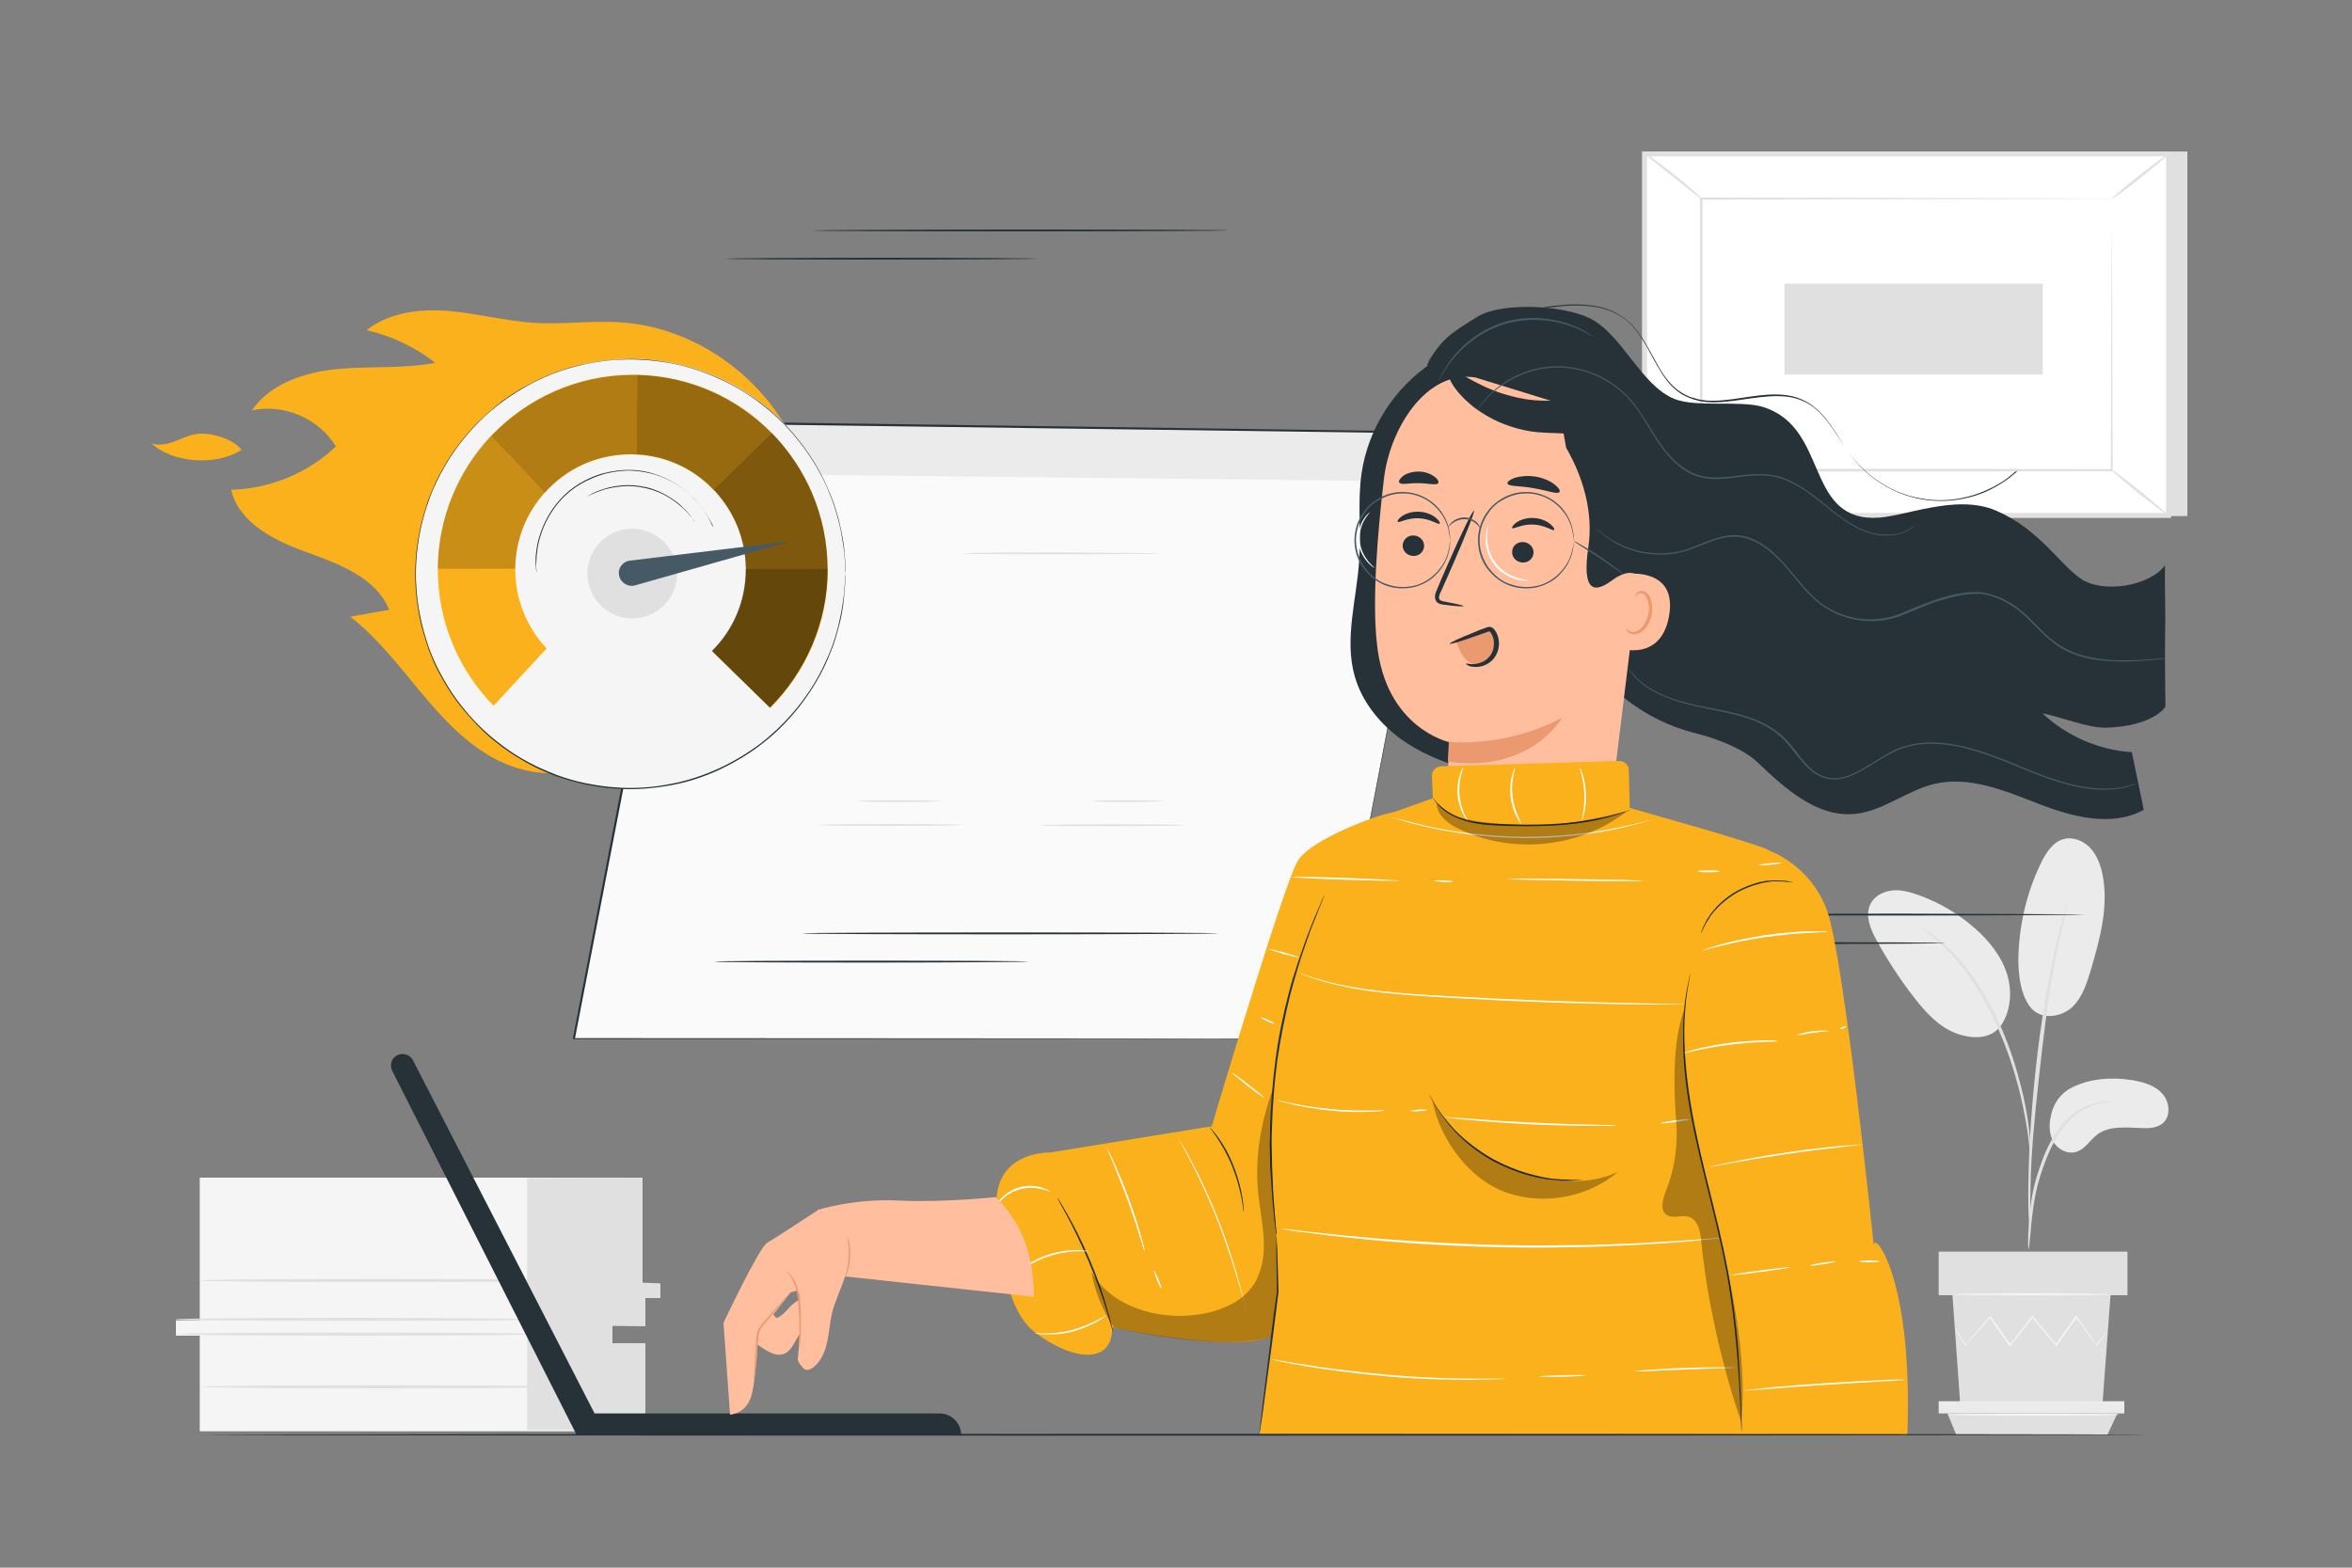 <?xml version="1.0" encoding="utf-8"?>
<!-- Generator: Adobe Illustrator 25.4.1, SVG Export Plug-In . SVG Version: 6.00 Build 0)  -->
<svg version="1.1" xmlns="http://www.w3.org/2000/svg" xmlns:xlink="http://www.w3.org/1999/xlink" x="0px" y="0px" width="750px"
	 height="500px" viewBox="0 0 750 500" style="enable-background:new 0 0 750 500;" xml:space="preserve">
<rect x="0" y="0" width="750" height="500" fill="#808080" stroke="none"/>
<style type="text/css">
	.st0{fill:#E0E0E0;}
	.st1{fill:#FFFFFF;}
	.st2{fill:#EBEBEB;}
	.st3{fill:#F5F5F5;}
	.st4{display:none;}
	.st5{display:inline;}
	.st6{fill:#263238;}
	.st7{fill:#FAFAFA;}
	.st8{fill:#FFBE9D;}
	.st9{fill:#EB996E;}
	.st10{fill:#455A64;}
	.st11{fill:#FBB11B;}
	.st12{opacity:0.3;}
	.st13{fill:#FF725E;}
	.st14{opacity:0.6;}
	.st15{opacity:0.5;}
	.st16{opacity:0.4;}
	.st17{opacity:0.2;}
</style>
<g id="Background_Complete">
	<g>
		<g>
			<g>
				<polygon class="st0" points="697.5,48.3 697.5,164.6 530.4,164.6 524.4,49.1 				"/>
			</g>
		</g>
		<g>
			<g>
				
					<rect x="550.3" y="23.2" transform="matrix(6.123234e-17 -1 1 6.123234e-17 501.195 714.688)" class="st1" width="115.3" height="167.1"/>
			</g>
			<g>
				<path class="st0" d="M692.3,165.2H523.6V48.3h168.7V165.2z M525.2,163.6h165.5V49.9H525.2V163.6z"/>
			</g>
		</g>
		<g>
			<g>
				<g>
					<rect x="542.5" y="63.4" class="st1" width="130.9" height="86.6"/>
				</g>
			</g>
			<g>
				<g>
					<g>
						<path class="st0" d="M673.4,63.4c0,0-0.2,0-0.6,0c-0.4,0-1.1,0-1.9,0c-1.7,0-4.1,0-7.2,0c-6.3,0-15.4,0.1-27,0.1
							c-23.1,0-55.8,0.1-94.2,0.2l0.4-0.4c0,26.5,0,55.8,0,86.6v0l-0.4-0.4c49.4,0,94.9,0.1,130.9,0.1l-0.3,0.3
							c0.1-26.4,0.1-48,0.2-63c0-7.5,0.1-13.4,0.1-17.4c0-2,0-3.5,0-4.6C673.4,64,673.4,63.4,673.4,63.4s0,0.5,0,1.5
							c0,1,0,2.6,0,4.5c0,4,0,9.9,0.1,17.4c0,15.1,0.1,36.8,0.2,63.2l0,0.3l-0.3,0c-36,0-81.5,0.1-130.9,0.1l-0.4,0v-0.4v0
							c0-30.8,0-60.2,0-86.6l0-0.4l0.4,0c38.6,0.1,71.3,0.1,94.5,0.2c11.5,0,20.6,0.1,26.9,0.1c3.1,0,5.5,0,7.1,0c0.8,0,1.4,0,1.8,0
							C673.2,63.4,673.4,63.4,673.4,63.4z"/>
					</g>
				</g>
			</g>
		</g>
		<g>
			<g>
				<g>
					<path class="st0" d="M524.4,48.8c0.1-0.1,1.2,0.6,2.9,1.9c1.7,1.2,4,3,6.6,5c2.5,2,4.7,3.9,6.3,5.3c1.6,1.4,2.5,2.4,2.4,2.4
						c-0.2,0.2-4.2-3.1-9.2-7.1C528.3,52.3,524.2,49,524.4,48.8z"/>
				</g>
			</g>
		</g>
		<g>
			<g>
				<g>
					<path class="st0" d="M691.5,49.1c0.1,0.2-3.8,3.5-8.8,7.5c-5,4-9.2,7-9.3,6.8c-0.1-0.2,3.8-3.5,8.8-7.5
						C687.2,52,691.4,48.9,691.5,49.1z"/>
				</g>
			</g>
		</g>
		<g>
			<g>
				<g>
					<path class="st1" d="M691.4,164.4c-6.2-5-12.4-10.1-18.6-15.1"/>
				</g>
			</g>
			<g>
				<g>
					<g>
						<path class="st0" d="M672.7,149.3c0.1-0.2,4.4,3.1,9.6,7.2c5.1,4.2,9.2,7.7,9.1,7.9c-0.1,0.2-4.4-3.1-9.6-7.2
							C676.6,153,672.6,149.5,672.7,149.3z"/>
					</g>
				</g>
			</g>
		</g>
		<g>
			<g>
				<g>
					<path class="st0" d="M524.4,164.4c-0.1-0.2,3.8-3.5,8.7-7.4c4.9-3.9,9.1-6.9,9.2-6.8c0.1,0.2-3.8,3.5-8.7,7.4
						C528.7,161.5,524.5,164.6,524.4,164.4z"/>
				</g>
			</g>
		</g>
		<g>
			<g>
				
					<rect x="595.7" y="63.7" transform="matrix(6.123234e-17 -1 1 6.123234e-17 505.327 715.177)" class="st0" width="29" height="82.4"/>
			</g>
		</g>
	</g>
	<g>
		<g>
			<g>
				<g>
					<g>
						<path class="st2" d="M660.6,346.9c5.9-3,12.8-3.4,19.3-2.4c3.5,0.6,7.2,1.6,9.6,4.3c2.4,2.6,2.8,7.3,0.1,9.5
							c-1.6,1.3-3.9,1.6-6,1.5c-5.1-0.1-10.8-1-14.9,2.1c-2.3,1.8-3.9,4.7-6.7,5.5c-2.7,0.8-5.8-0.8-7.2-3.2
							c-1.4-2.5-1.5-5.5-0.8-8.3C654,356,654.7,349.9,660.6,346.9z"/>
					</g>
				</g>
			</g>
			<g>
				<g>
					<g>
						<path class="st2" d="M647.1,320.8c3.6,5.1,10.6,3.4,13.8,0.3c3.2-3.1,4.6-7.7,5.9-12c2.9-9.9,5.7-20.3,3.6-30.4
							c-0.6-3-1.8-6-3.9-8.3c-2.1-2.2-5.4-3.6-8.4-2.8c-3.5,0.9-5.7,4.4-7.3,7.7c-4.7,9.7-7.1,20.4-7.2,31.1
							C643.7,311.4,644.3,316.7,647.1,320.8"/>
					</g>
				</g>
			</g>
			<g>
				<g>
					<g>
						<path class="st2" d="M637.2,328.2c3.9-4.6,4.6-11.4,2.9-17.2c-1.7-5.8-5.7-10.8-10.2-14.8c-5.3-4.7-11.5-8.4-18.3-10.8
							c-2.6-0.9-5.4-1.7-8.2-1.4c-2.8,0.3-5.6,1.7-6.9,4.2c-1.9,3.7-0.1,8.1,1.9,11.7c3.5,6.4,7.5,12.5,12,18.3
							c3.6,4.6,7.7,9.2,13.2,11.3c5.5,2.1,11.2,1.8,14.1-2"/>
					</g>
				</g>
			</g>
			<g>
				<g>
					<g>
						<g>
							<path class="st0" d="M646.9,398.4c0.1,0,0.2-0.8,0.3-2.3c0.2-1.7,0.4-3.8,0.6-6.4c0.3-2.7,0.7-5.9,1.4-9.3
								c0.7-3.5,1.9-7.2,3.4-11c1.5-3.8,3.4-7.2,5.6-10c2.2-2.8,4.7-4.8,7.1-5.9c2.4-1.2,4.5-1.7,6-1.9c1.5-0.2,2.3-0.3,2.3-0.3
								c0-0.1-0.8-0.1-2.4,0c-1.5,0.1-3.7,0.5-6.3,1.6c-2.5,1.1-5.2,3.2-7.5,6c-2.3,2.8-4.3,6.3-5.8,10.2c-1.5,3.9-2.7,7.7-3.4,11.2
								c-0.7,3.5-1,6.8-1.2,9.5c-0.2,2.7-0.3,4.9-0.3,6.4C646.8,397.5,646.8,398.4,646.9,398.4z"/>
						</g>
					</g>
				</g>
			</g>
			<g>
				<g>
					<g>
						<g>
							<path class="st0" d="M647.3,393.5c0,0,0.1-0.4,0.1-1.1c0-0.8,0-1.8,0-3.1c0-2.7,0-6.6,0.1-11.4c0.2-9.6,1.1-20,2.7-34.5
								c1.5-13.7,3.5-29.7,5.7-40c0.5-2.4,0.9-4.5,1.4-6.3c0.4-1.9,0.8-3.5,1.1-4.8c0.3-1.2,0.5-2.2,0.7-3c0.2-0.7,0.2-1.1,0.2-1.1
								c0,0-0.2,0.3-0.4,1c-0.2,0.8-0.5,1.8-0.9,3c-0.4,1.3-0.8,2.9-1.3,4.7c-0.5,1.9-1,4-1.5,6.3c-2.1,9.4-4.4,22.5-6,37.2
								c-1.6,14.6-2.3,27.9-2.4,37.6c-0.1,4.8,0,8.7,0.2,11.4c0.1,1.3,0.1,2.3,0.2,3.1C647.2,393.1,647.3,393.5,647.3,393.5z"/>
						</g>
					</g>
				</g>
			</g>
			<g>
				<g>
					<g>
						<g>
							<path class="st0" d="M647.4,367.8c0.1,0,0.1-1.2,0-3.2c-0.1-2.1-0.4-5.1-1-8.8c-0.6-3.7-1.5-8-2.9-12.8
								c-0.6-2.2-2-7.4-5.3-15.1c-4.4-10.5-10.5-19.1-15.7-24.4c-1.2-1.4-2.6-2.4-3.7-3.4c-0.6-0.5-1.1-1-1.6-1.3
								c-0.5-0.4-1-0.7-1.4-1c-1.7-1.2-2.7-1.8-2.7-1.7c-0.2,0.2,3.9,2.6,8.9,8c5.1,5.4,10.9,13.9,15.3,24.3
								c2.5,5.7,4.2,10.7,5.4,15c1.4,4.7,2.3,9,3,12.7c0.7,3.6,1.1,6.6,1.3,8.7C647.2,366.6,647.3,367.8,647.4,367.8z"/>
						</g>
					</g>
				</g>
			</g>
		</g>
		<g>
			<g>
				<g>
					<polygon class="st0" points="622.6,413.1 625.1,448.3 670.4,448.3 673,413.1 					"/>
				</g>
			</g>
		</g>
		<g>
			<g>
				<g>
					<rect x="618.2" y="399.2" class="st0" width="60.2" height="13.9"/>
				</g>
			</g>
		</g>
		<g>
			<g>
				<g>
					<polygon class="st2" points="618.2,446.9 618.2,450.8 621,450.8 677.4,450.8 677.4,446.9 					"/>
				</g>
			</g>
		</g>
		<g>
			<g>
				<g>
					<polygon class="st0" points="623.8,457.6 621,450.8 675.2,450.8 672,457.6 					"/>
				</g>
			</g>
		</g>
		<g>
			<g>
				<g>
					<g>
						<path class="st3" d="M672.1,424.6c0,0-0.1,0.1-0.2,0.3c-0.2,0.2-0.4,0.5-0.7,0.9c-0.6,0.8-1.5,2-2.6,3.4l-0.1,0.1l-0.1-0.2
							c-1.7-2.3-3.9-5.4-6.5-9h0.4c-1.9,2.7-4.1,5.8-6.4,9l-0.2,0.3l-0.2-0.3c-2.4-2.8-4.9-5.8-7.6-9l0.4,0
							c-0.1,0.2-0.3,0.3-0.4,0.5c-2.3,2.9-4.6,5.8-6.8,8.5l-0.2,0.3l-0.2-0.3c-2.3-3.2-4.4-6.3-6.4-9l0.4,0c-3.1,3.6-5.8,6.6-7.9,9
							l-0.1,0.2l-0.1-0.2c-1-1.7-1.9-3.1-2.5-4.1c-0.3-0.4-0.5-0.8-0.6-1.1c-0.1-0.3-0.2-0.4-0.2-0.4c0,0,0.1,0.1,0.3,0.3
							c0.2,0.3,0.4,0.6,0.7,1.1c0.6,1,1.5,2.3,2.6,4.1l-0.2,0c2-2.4,4.6-5.4,7.7-9.1l0.2-0.2l0.2,0.2c2,2.7,4.1,5.8,6.4,9l-0.4,0
							c2.1-2.7,4.4-5.5,6.7-8.5c0.1-0.2,0.3-0.4,0.4-0.5l0.2-0.3l0.2,0.3c2.6,3.2,5.2,6.2,7.5,9l-0.4,0c2.3-3.2,4.5-6.3,6.4-9
							l0.2-0.3l0.2,0.3c2.6,3.6,4.7,6.7,6.3,9.1l-0.2,0c1.2-1.4,2.1-2.5,2.7-3.3c0.3-0.3,0.5-0.6,0.7-0.9
							C672,424.7,672.1,424.6,672.1,424.6z"/>
					</g>
				</g>
			</g>
		</g>
		<g>
			<g>
				<g>
					<g>
						<path class="st3" d="M673.6,412.8c0,0.2-11.3,0.3-25.3,0.3c-14,0-25.3-0.1-25.3-0.3c0-0.2,11.3-0.3,25.3-0.3
							C662.3,412.5,673.6,412.7,673.6,412.8z"/>
					</g>
				</g>
			</g>
		</g>
		<g>
			<g>
				<g>
					<g>
						<path class="st3" d="M675.9,451.2c0,0.2-12.3,0.3-27.5,0.3c-15.2,0-27.5-0.1-27.5-0.3c0-0.2,12.3-0.3,27.5-0.3
							C663.6,450.9,675.9,451,675.9,451.2z"/>
					</g>
				</g>
			</g>
		</g>
	</g>
	<g>
		<g>
			<g>
				<g>
					<g>
						<g>
							<path class="st3" d="M63.7,375.6c0,0.8,0,45.5,0,45.5h-7.6v4.9h7.6v30.5h142.1v-27.7h-10.5v-6h10.5v-9.1h4.7v-4.1h-5.6v-34
								H63.7z"/>
						</g>
					</g>
				</g>
			</g>
			<g>
				<g>
					<g>
						<g>
							<polygon class="st0" points="168.1,375.8 168.1,456.1 205.8,456.1 205.8,428.4 195.3,428.4 195.3,422.8 205.8,423 205.8,414 
								210.6,414 210.5,409.3 204.9,409.1 204.9,375.6 							"/>
						</g>
					</g>
				</g>
			</g>
			<g>
				<g>
					<g>
						<g>
							<g>
								<path class="st0" d="M170.8,425.5c0,0.3-25.7,0.5-57.4,0.5c-31.7,0-57.4-0.2-57.4-0.5c0-0.3,25.7-0.5,57.4-0.5
									C145,425,170.8,425.2,170.8,425.5z"/>
							</g>
						</g>
					</g>
				</g>
			</g>
			<g>
				<g>
					<g>
						<g>
							<g>
								<path class="st0" d="M170.8,420.8c0,0.3-25.7,0.5-57.4,0.5c-31.7,0-57.4-0.2-57.4-0.5c0-0.3,25.7-0.5,57.4-0.5
									C145,420.3,170.8,420.6,170.8,420.8z"/>
							</g>
						</g>
					</g>
				</g>
			</g>
			<g>
				<g>
					<g>
						<g>
							<g>
								<path class="st0" d="M178.1,408.4c0,0.3-25.7,0.5-57.4,0.5c-31.7,0-57.4-0.2-57.4-0.5c0-0.3,25.7-0.5,57.4-0.5
									C152.4,407.9,178.1,408.1,178.1,408.4z"/>
							</g>
						</g>
					</g>
				</g>
			</g>
			<g>
				<g>
					<g>
						<g>
							<g>
								<path class="st0" d="M178.9,442.3c0,0.3-25.7,0.5-57.4,0.5c-31.7,0-57.4-0.2-57.4-0.5c0-0.3,25.7-0.5,57.4-0.5
									C153.1,441.8,178.9,442,178.9,442.3z"/>
							</g>
						</g>
					</g>
				</g>
			</g>
		</g>
	</g>
</g>
<g id="Background_Simple" class="st4">
	<g class="st5">
		<path class="st3" d="M578.6,95.8l-2.7-4.5c-22.9-37.7-64.3-60.5-107.9-57.7c-5.6,0.4-11.2,1.1-16.7,2.3
			c-39.7,8.5-74.2,38.5-88.5,76.9c-8.4,22.6-10.8,48.6-26.7,66.6c-20.8,23.3-56.1,24.1-87.1,23.1s-66.3-0.1-87,23.3
			c-13,14.7-17.1,35.5-16,55.2c2.8,52,39,98.6,85.1,121.7c46.1,23.1,100.4,25.2,150.9,15c70.7-14.3,137.9-53.4,178.4-113.8
			C600.7,243.4,610.9,161.1,578.6,95.8z"/>
	</g>
	<g class="st5">
		<ellipse transform="matrix(0.228 -0.974 0.974 0.228 109.739 325.472)" class="st3" cx="260.1" cy="93.5" rx="37.3" ry="37.3"/>
	</g>
</g>
<g id="Device">
	<g>
		<path class="st6" d="M126.8,336.5L126.8,336.5c1.8-0.8,4-0.1,4.9,1.7l57.9,112.6h110c3.8,0,6.9,3.1,6.9,6.9l0,0H183.9l-58.8-116.1
			C124.1,339.6,124.9,337.3,126.8,336.5z"/>
	</g>
</g>
<g id="Screen">
	<g>
		<g>
			<g>
				<path class="st6" d="M620.4,300.8c0,0.1-22.4,0.3-50,0.3c-27.6,0-50-0.1-50-0.3s22.4-0.3,50-0.3
					C598,300.5,620.4,300.6,620.4,300.8z"/>
			</g>
		</g>
		<g>
			<g>
				<path class="st6" d="M665.1,291.7c0,0.1-26.2,0.3-58.4,0.3c-32.3,0-58.4-0.1-58.4-0.3c0-0.1,26.1-0.3,58.4-0.3
					C638.9,291.5,665.1,291.6,665.1,291.7z"/>
			</g>
		</g>
	</g>
	<g>
		<g>
			<polygon class="st7" points="423.4,331.2 182.9,331.2 220.8,134.7 460.6,138 			"/>
		</g>
		<g>
			<polygon class="st2" points="220.8,134.7 217.7,151 457.6,153.6 460.6,138 			"/>
		</g>
		<g>
			<g>
				<path class="st6" d="M423.4,331.2c0,0,0.2-1.2,0.7-3.5c0.4-2.3,1.1-5.8,2-10.3c1.7-9,4.2-22.3,7.5-39.1
					c6.5-33.7,15.7-82,26.9-140.3l0.2,0.3c-68.6-0.9-151.1-2-239.7-3.2l0.3-0.2c-0.1,0.6-0.3,1.3-0.4,2
					c-13.6,70.4-26.4,136.8-37.6,194.5l-0.2-0.3c71.6,0,131.7,0.1,173.9,0.1c21.1,0,37.8,0,49.1,0.1c5.7,0,10.1,0,13,0
					c1.5,0,2.6,0,3.3,0C423,331.2,423.4,331.2,423.4,331.2s-0.4,0-1.1,0c-0.8,0-1.9,0-3.3,0c-2.9,0-7.3,0-13,0
					c-11.4,0-28,0-49.1,0.1c-42.3,0-102.4,0.1-174,0.1l-0.3,0l0.1-0.3c11.1-57.7,24-124.1,37.5-194.5c0.1-0.7,0.3-1.4,0.4-2l0-0.2
					l0.2,0c88.7,1.2,171.1,2.3,239.7,3.3l0.3,0l0,0.3c-11.3,58.3-20.6,106.6-27.1,140.4c-3.3,16.9-5.8,30.1-7.6,39.1
					c-0.9,4.5-1.5,7.9-2,10.3C423.6,330,423.4,331.2,423.4,331.2z"/>
			</g>
		</g>
		<g>
			<g>
				<path class="st6" d="M327.9,306.7c0,0.1-22.4,0.3-50,0.3c-27.6,0-50-0.1-50-0.3s22.4-0.3,50-0.3
					C305.5,306.4,327.9,306.5,327.9,306.7z"/>
			</g>
		</g>
		<g>
			<g>
				<path class="st6" d="M388.6,297.7c0,0.1-29.7,0.3-66.4,0.3c-36.7,0-66.4-0.1-66.4-0.3s29.7-0.3,66.4-0.3
					C358.8,297.4,388.6,297.5,388.6,297.7z"/>
			</g>
		</g>
		<g>
			<g>
				<path class="st6" d="M331.3,82.5c0,0.1-22.4,0.3-50,0.3c-27.6,0-50-0.1-50-0.3c0-0.1,22.4-0.3,50-0.3
					C308.9,82.2,331.3,82.4,331.3,82.5z"/>
			</g>
		</g>
		<g>
			<g>
				<path class="st6" d="M391.9,73.5c0,0.1-29.7,0.3-66.4,0.3c-36.7,0-66.4-0.1-66.4-0.3c0-0.1,29.7-0.3,66.4-0.3
					C362.2,73.2,391.9,73.3,391.9,73.5z"/>
			</g>
		</g>
		<g>
			<g>
				<path class="st0" d="M369.9,176.5c0,0.1-14.1,0.3-31.5,0.3c-17.4,0-31.5-0.1-31.5-0.3s14.1-0.3,31.5-0.3
					C355.8,176.3,369.9,176.4,369.9,176.5z"/>
			</g>
		</g>
		<g>
			<g>
				<path class="st0" d="M300.4,255.5c0,0.1-6.1,0.3-13.5,0.3c-7.5,0-13.5-0.1-13.5-0.3c0-0.1,6-0.3,13.5-0.3
					C294.4,255.3,300.4,255.4,300.4,255.5z"/>
			</g>
		</g>
		<g>
			<g>
				<path class="st0" d="M306.9,263.1c0,0.1-10.3,0.3-23.1,0.3c-12.8,0-23.1-0.1-23.1-0.3c0-0.1,10.3-0.3,23.1-0.3
					C296.6,262.8,306.9,262.9,306.9,263.1z"/>
			</g>
		</g>
		<g>
			<g>
				<path class="st0" d="M370.9,255.5c0,0.1-5,0.3-11.2,0.3c-6.2,0-11.2-0.1-11.2-0.3c0-0.1,5-0.3,11.2-0.3
					C365.9,255.3,370.9,255.4,370.9,255.5z"/>
			</g>
		</g>
		<g>
			<g>
				<path class="st0" d="M377.7,263.2c0,0.1-10.3,0.3-23.1,0.3c-12.8,0-23.1-0.1-23.1-0.3c0-0.1,10.3-0.3,23.1-0.3
					C367.4,262.9,377.7,263,377.7,263.2z"/>
			</g>
		</g>
	</g>
</g>
<g id="Character">
	<g>
		<g>
			<path class="st6" d="M456.5,115.8c-11.9,7.9-20.2,20.9-22.3,35c-1.4,9.3-0.1,18.7-0.8,28.1c-0.8,12.3-4.8,24.9-1.4,36.8
				c2.2,7.8,7.5,14.5,13.9,19.4c6.5,4.9,14.1,8,21.9,10.2c8.2,2.3,17.2,3.4,25.1,0.3c10-3.9,16.4-13.7,21.7-23.1
				c5.4-9.3,11-19.4,20.5-24.4"/>
		</g>
		<g>
			<path class="st6" d="M671.5,232.1c15.4-0.5,19-6.7,19-6.7s-0.2-16.4-0.1-23c0.2-7.1-0.2-15.6,0-22.1c-5,6.7-19.7,9-26.7,4.4
				c-6.9-4.6-13.4-15.9-27.1-21.8c-13.1-5.7-29.9,2.3-39.2,2.3c-21.8-0.2-14.4-28.9-35.2-35.4c-7.2-2.2-21.1,0.2-28.1-2.5
				c-11-4.3-16.9-21.1-27.6-26c-8.4-3.9-27.7-5.1-35.5-0.2c-7.9,4.9-11.6,7-15.9,15.2l46.8,87.1c8.1,15,22,26.2,38.5,30.4
				c8.1,2,15.8,5.3,20.1,9.4c8.7,8.3,18.9,17.5,30.8,16.4c9.1-0.8,16.7-7.5,25.6-9.6c11.1-2.6,22.4,2.2,33,6.3
				c10.8,4.2,23.4,7.6,33.7,2c-2-9.5-1.8-8.9-3.8-18.4c-10.5-0.7-20.8-5.1-28.5-12.4C657,228.6,665.8,232.2,671.5,232.1z"/>
		</g>
		<g>
			<g>
				<g>
					<g>
						<g>
							<g>
								<g>
									<g>
										<g>
											<g>
												<g>
													<g>
														<g>
															<g>
																<path class="st8" d="M441.3,152.8c1.8-15.9,13.4-34.9,29.2-32.4l48.9,15.1c4.8,0.8,8.2,5.1,7.9,9.9l-14,114.3
																	c-2.6,2.4-33.6,30.7-33.6,30.7l-18.4-33.7c0,0,0.8-20.2,0.8-20c0,0-20.2-4.4-23-31.2
																	C437.5,192,439.2,170.4,441.3,152.8z"/>
															</g>
														</g>
														<g>
															<g>
																<g>
																	<g>
																		<g>
																			<g>
																				<g>
																					<g>
																						<g>
																							<g>
																								<g>
																									<g>
																										<g>
																											<path class="st6" d="M447.3,173.7c-0.2,1.8,1.2,3.4,3.1,3.6c1.9,0.2,3.5-1.1,3.7-2.9
																												c0.2-1.8-1.2-3.4-3.1-3.6C449.1,170.6,447.5,171.9,447.3,173.7z"/>
																										</g>
																									</g>
																								</g>
																							</g>
																						</g>
																					</g>
																				</g>
																			</g>
																		</g>
																	</g>
																</g>
															</g>
															<g>
																<g>
																	<g>
																		<g>
																			<g>
																				<g>
																					<g>
																						<g>
																							<g>
																								<g>
																									<g>
																										<g>
																											<g>
																												<path class="st6" d="M445.7,166.4c0.4,0.5,3.1-1.3,6.7-1.1c3.7,0.1,6.3,2.2,6.7,1.7
																													c0.2-0.2-0.2-1-1.3-1.9c-1.1-0.9-3-1.8-5.3-1.9c-2.3-0.1-4.2,0.6-5.4,1.4
																													C445.9,165.4,445.5,166.2,445.7,166.4z"/>
																											</g>
																										</g>
																									</g>
																								</g>
																							</g>
																						</g>
																					</g>
																				</g>
																			</g>
																		</g>
																	</g>
																</g>
															</g>
														</g>
														<g>
															<g>
																<g>
																	<g>
																		<g>
																			<g>
																				<g>
																					<g>
																						<g>
																							<g>
																								<g>
																									<g>
																										<g>
																											<path class="st6" d="M482.2,175.8c-0.2,1.8,1.2,3.4,3.1,3.6c1.9,0.2,3.5-1.1,3.7-2.9
																												c0.2-1.8-1.2-3.4-3.1-3.6C484,172.7,482.3,174,482.2,175.8z"/>
																										</g>
																									</g>
																								</g>
																							</g>
																						</g>
																					</g>
																				</g>
																			</g>
																		</g>
																	</g>
																</g>
															</g>
															<g>
																<g>
																	<g>
																		<g>
																			<g>
																				<g>
																					<g>
																						<g>
																							<g>
																								<g>
																									<g>
																										<g>
																											<g>
																												<path class="st6" d="M482.2,168.4c0.4,0.5,3.1-1.3,6.7-1.1c3.7,0.1,6.3,2.2,6.7,1.7
																													c0.2-0.2-0.2-1-1.3-1.9c-1.1-0.9-3-1.8-5.3-1.9c-2.3-0.1-4.2,0.6-5.4,1.4
																													C482.5,167.4,482,168.2,482.2,168.4z"/>
																											</g>
																										</g>
																									</g>
																								</g>
																							</g>
																						</g>
																					</g>
																				</g>
																			</g>
																		</g>
																	</g>
																</g>
															</g>
														</g>
														<g>
															<g>
																<g>
																	<g>
																		<g>
																			<g>
																				<g>
																					<g>
																						<g>
																							<g>
																								<g>
																									<g>
																										<g>
																											<path class="st6" d="M466.7,193.3c0-0.2-2.2-0.7-5.9-1.4c-0.9-0.1-1.8-0.4-1.9-1
																												c-0.2-0.7,0.3-1.7,0.8-2.7c1-2.2,2-4.5,3.1-7c4.4-10,7.6-18.2,7.2-18.3c-0.4-0.2-4.3,7.8-8.6,17.7
																												c-1.1,2.5-2.1,4.8-3,7c-0.4,1-1.1,2.2-0.7,3.6c0.2,0.7,0.9,1.3,1.5,1.4c0.6,0.2,1.1,0.3,1.6,0.3
																												C464.4,193.4,466.7,193.5,466.7,193.3z"/>
																										</g>
																									</g>
																								</g>
																							</g>
																						</g>
																					</g>
																				</g>
																			</g>
																		</g>
																	</g>
																</g>
															</g>
														</g>
														<g>
															<g>
																<g>
																	<g>
																		<g>
																			<g>
																				<g>
																					<g>
																						<g>
																							<g>
																								<g>
																									<g>
																										<path class="st9" d="M462,236.6c0,0,17.8,2.1,36.1-7.7c0,0-9.9,17.8-36.4,14L462,236.6z"/>
																									</g>
																								</g>
																							</g>
																						</g>
																					</g>
																				</g>
																			</g>
																		</g>
																	</g>
																</g>
															</g>
														</g>
													</g>
												</g>
											</g>
											<g>
												<g>
													<g>
														<g>
															<g>
																<g>
																	<g>
																		<g>
																			<g>
																				<g>
																					<g>
																						<g>
																							<path class="st6" d="M480.7,154.2c0.3,1,4,0.7,8.3,1.5c4.3,0.7,7.7,2.1,8.3,1.2c0.3-0.4-0.3-1.4-1.6-2.4
																								c-1.3-1-3.5-2.1-6.1-2.5c-2.6-0.4-5-0.1-6.6,0.4C481.4,153,480.6,153.7,480.7,154.2z"/>
																						</g>
																					</g>
																				</g>
																			</g>
																		</g>
																	</g>
																</g>
															</g>
														</g>
													</g>
												</g>
											</g>
											<g>
												<g>
													<g>
														<g>
															<g>
																<g>
																	<g>
																		<g>
																			<g>
																				<g>
																					<g>
																						<g>
																							<path class="st6" d="M446.2,153.9c0.6,0.9,3.2,0.1,6.2,0.2c3,0,5.6,0.8,6.2,0c0.3-0.4-0.1-1.3-1.2-2.1
																								c-1.1-0.8-2.9-1.6-5-1.6c-2.1,0-3.9,0.6-5,1.4C446.3,152.7,445.9,153.5,446.2,153.9z"/>
																						</g>
																					</g>
																				</g>
																			</g>
																		</g>
																	</g>
																</g>
															</g>
														</g>
													</g>
												</g>
											</g>
										</g>
									</g>
								</g>
							</g>
						</g>
						<g>
							<g>
								<g>
									<g>
										<g>
											<g>
												<g>
													<g>
														<path class="st9" d="M464.4,204.6c0.5,1.6,1.1,3.2,2.1,4.6c1,1.4,2.4,2.5,4.1,2.7c1.8,0.2,3.6-0.8,4.6-2.2
															c1.1-1.4,1.5-3.3,1.5-5.1c0-1.6-0.6-3.6-2.2-3.9c-0.7-0.1-1.3,0.1-2,0.3c-2.9,1-5.7,2-8.6,3"/>
													</g>
												</g>
											</g>
										</g>
									</g>
								</g>
							</g>
							<g>
								<g>
									<g>
										<g>
											<g>
												<g>
													<g>
														<g>
															<path class="st6" d="M467.5,211.7c0.1-0.3,1.9,0.6,4.5-0.3c1.3-0.4,2.7-1.4,3.6-2.9c0.8-1.5,1.1-3.6,0.4-5.5
																c-0.2-0.5-0.4-0.9-0.7-1.3c-0.3-0.4-0.3-0.3-0.6-0.3c-0.3,0.1-0.9,0.3-1.4,0.5c-0.5,0.2-1,0.3-1.4,0.5
																c-1.8,0.6-3.5,1.2-4.9,1.7c-2.8,0.9-4.6,1.4-4.7,1.2c-0.1-0.2,1.6-1,4.3-2.2c1.4-0.6,3-1.2,4.8-2
																c0.5-0.2,0.9-0.4,1.4-0.5c0.5-0.2,0.9-0.4,1.6-0.6c0.3-0.1,0.8-0.1,1.3,0.1c0.4,0.2,0.7,0.5,0.9,0.8
																c0.4,0.5,0.7,1.1,0.9,1.6c0.9,2.4,0.5,4.9-0.6,6.7c-1.1,1.9-2.9,2.9-4.5,3.3c-1.5,0.4-2.8,0.2-3.7,0
																C467.8,212.1,467.4,211.8,467.5,211.7z"/>
														</g>
													</g>
												</g>
											</g>
										</g>
									</g>
								</g>
							</g>
						</g>
					</g>
				</g>
			</g>
		</g>
		<g>
			<g>
				<path class="st6" d="M536.6,157.9c-0.1,0.7-1.5,1.2-3.9,1.2c-2.4,0-6-0.6-10-2.3c-4-1.8-8.6-4.8-12.5-9.3
					c-1.9-2.3-3.5-4.6-5-6.2c-0.8-0.8-1.5-1.4-2.2-1.9c-0.7-0.4-1.4-0.7-2.4-0.9c-2-0.4-4.8-0.3-7.9-0.5c-3.2-0.1-6.3-0.6-9.1-1.4
					c-2.8-0.8-5.4-1.8-7.7-3c-2.3-1.2-4.3-2.5-6-3.8c-3.4-2.7-5.7-5.4-6.9-7.5c-0.6-1-1-1.9-1.1-2.6c-0.2-0.7-0.1-1.1,0.2-1.4
					c1.2-1,5,2.1,11.7,5.2c1.7,0.7,3.5,1.5,5.5,2.1c2,0.6,4.2,1.2,6.5,1.6c2.3,0.4,4.7,0.6,7.2,0.6c2.6,0,5.8-0.3,9.8,0.5
					c2,0.4,4.1,1.2,5.9,2.3c1.8,1.2,3.2,2.6,4.3,3.9c2.2,2.7,3.6,5.2,4.9,7c2.6,3.7,5.7,6.7,8.5,8.8
					C532.2,154.8,536.9,156.4,536.6,157.9z"/>
			</g>
		</g>
		<g>
			<path class="st6" d="M499.4,142.8c5.5,9.5,8.7,20.7,7.1,31.6c-2.1,14.1,1.7,15,7.4,10.8c14.4-10.6,11.5,15.7,15.2,23.1
				c4,8,13.6,11.6,22.5,12.5c8.9,0.9,18-0.3,26.8,1.6c7.2,1.6,13.9,5.1,20.9,7.4c7,2.3,15,3.4,21.6,0c-11.3-0.5-21.4-7.1-30.4-13.9
				c-9-6.9-17.9-14.5-28.7-17.8c-5.4-1.6-11.4-2.2-15.9-5.7c-7.5-5.8-7.6-16.8-8-26.2c-0.3-7.4-1.3-15-4.3-21.8
				c-3-6.8-8.3-12.9-15.3-15.6c-7-2.7-15.6-1.3-20.6,4.3"/>
		</g>
		<g>
			<g>
				<g>
					<g>
						<g>
							<g>
								<path class="st8" d="M518.3,183.1c0.4-0.1,16.8-2.3,13.9,13.5c-2.9,15.9-18.2,9.7-18.2,9.2
									C514,205.5,518.3,183.1,518.3,183.1z"/>
							</g>
						</g>
					</g>
				</g>
			</g>
		</g>
		<g>
			<g>
				<g>
					<g>
						<g>
							<g>
								<path class="st9" d="M518.5,200.6c0.1,0,0.2,0.2,0.7,0.5c0.4,0.3,1.2,0.6,2.1,0.4c1.8-0.3,3.7-2.7,4.3-5.6
									c0.3-1.4,0.3-2.9-0.1-4.1c-0.3-1.3-0.9-2.2-1.7-2.5c-0.8-0.3-1.5,0-1.8,0.5c-0.3,0.4-0.3,0.7-0.3,0.8c-0.1,0-0.3-0.3,0-1
									c0.1-0.3,0.4-0.6,0.8-0.9c0.4-0.2,1-0.3,1.6-0.1c1.2,0.3,2.1,1.6,2.4,3c0.4,1.4,0.5,3,0.2,4.6c-0.7,3.2-2.9,5.9-5.3,6.1
									c-1.2,0.1-2-0.4-2.5-0.9C518.5,201,518.5,200.6,518.5,200.6z"/>
							</g>
						</g>
					</g>
				</g>
			</g>
		</g>
		<g>
			<g>
				<path class="st10" d="M508.2,107.5c0,0-0.7-0.4-2-1.1c-1.3-0.7-3.2-1.7-5.7-2.5c-2.5-0.9-5.5-1.6-9-1.8
					c-3.5-0.2-7.3,0.1-11.2,1.1c-3.8,1.1-7.3,2.9-10.1,4.9c-2.8,2-5.1,4.2-6.7,6.2c-1.7,2-2.8,3.8-3.5,5.1c-0.7,1.3-1.1,2-1.1,2
					c0,0,0.1-0.2,0.2-0.6c0.2-0.4,0.4-0.9,0.7-1.5c0.7-1.3,1.8-3.2,3.4-5.3c1.6-2.1,3.9-4.3,6.7-6.4c2.8-2.1,6.3-3.8,10.2-5
					c3.9-1.1,7.8-1.4,11.3-1.1c3.5,0.3,6.6,1,9.1,1.9c2.5,0.9,4.4,1.9,5.7,2.7c0.6,0.4,1.1,0.7,1.4,0.9
					C508.1,107.3,508.2,107.4,508.2,107.5z"/>
			</g>
		</g>
		<g>
			<g>
				<path class="st10" d="M690.5,210c0,0-2.8,0.5-7.9,0.8c-2.6,0.2-5.7,0.3-9.3,0.1c-1.8-0.1-3.8-0.3-5.8-0.6
					c-2-0.3-4.2-0.9-6.3-1.7c-2.2-0.8-4.3-2-6.3-3.5c-2-1.5-3.9-3.3-5.8-5.3c-1.9-1.9-3.8-3.9-6.1-5.6c-2.3-1.7-4.9-3.1-7.8-4
					c-1.4-0.5-2.9-0.8-4.4-0.8c-1.5,0-3.1,0.1-4.6,0.3c-3.1,0.5-6.2,1.4-9.3,2.4c-3.1,1.1-6.2,2.4-9.3,3.7
					c-3.1,1.4-6.6,2.2-10.1,2.3c-7.1,0.2-14-2.4-18.9-6.9c-4.9-4.5-8.3-10-12.8-14.1c-2.2-2-4.6-3.8-7.3-4.8
					c-2.6-1.1-5.4-1.4-8.1-0.9c-2.6,0.4-5.1,1.4-7.4,2.3c-2.3,0.9-4.6,1.9-6.8,2.4c-2.2,0.6-4.4,0.8-6.5,0.8c-2.1,0-4-0.2-5.8-0.5
					c-3.6-0.7-6.5-1.9-8.8-3.2c-2.2-1.3-3.8-2.5-4.8-3.4c-0.5-0.5-0.9-0.8-1.1-1.1c-0.2-0.2-0.4-0.4-0.4-0.4s0.1,0.1,0.4,0.3
					c0.3,0.2,0.7,0.6,1.1,1c1,0.8,2.6,2.1,4.9,3.3c2.2,1.2,5.2,2.4,8.7,3.1c1.8,0.3,3.7,0.5,5.8,0.5c2.1,0,4.2-0.3,6.4-0.8
					c2.2-0.5,4.4-1.5,6.7-2.4c2.3-0.9,4.8-1.9,7.5-2.4c2.7-0.5,5.6-0.2,8.3,0.9c2.7,1.1,5.2,2.8,7.4,4.9c4.5,4.1,7.9,9.6,12.8,14.1
					c4.8,4.4,11.6,7,18.5,6.7c3.5-0.1,6.8-0.9,9.9-2.3c3.1-1.3,6.2-2.6,9.4-3.7c3.1-1.1,6.3-2,9.4-2.4c1.6-0.2,3.2-0.3,4.7-0.3
					c1.6,0.1,3.1,0.4,4.6,0.9c2.9,0.9,5.6,2.3,7.9,4c2.3,1.7,4.3,3.7,6.2,5.7c1.9,1.9,3.7,3.8,5.7,5.2c2,1.5,4.1,2.6,6.2,3.5
					c2.1,0.8,4.2,1.4,6.3,1.7c2,0.4,4,0.6,5.8,0.7c3.6,0.2,6.8,0.1,9.3,0c2.6-0.2,4.5-0.3,5.9-0.5c0.7-0.1,1.2-0.1,1.5-0.1
					C690.3,210,690.5,210,690.5,210z"/>
			</g>
		</g>
		<g>
			<g>
				<path class="st10" d="M610.6,167.6c0,0-0.1,0.1-0.3,0.3c-0.2,0.2-0.5,0.5-1,0.8c-0.9,0.6-2.4,1.4-4.5,1.8
					c-2.1,0.4-4.7,0.5-7.6-0.2c-2.9-0.7-6-2.2-9.1-4.3c-3.1-2.1-6.2-4.8-9.7-7.5c-3.5-2.6-7.5-5.3-12.2-6.4
					c-2.4-0.5-4.9-0.6-7.5-0.4c-2.6,0.2-5.2,0.6-7.9,0.9c-2.7,0.3-5.5,0.3-8.2-0.3c-2.8-0.6-5.3-2-7.5-3.9
					c-4.5-3.7-7.3-8.7-10.1-13.3c-1.4-2.3-2.8-4.5-4.5-6.5c-1.6-2-3.4-3.7-5.4-5.2c-3.9-2.9-8.3-4.8-12.6-5.6
					c-4.3-0.9-8.4-0.7-12.1,0.1c-3.6,0.8-6.8,2.2-9.3,3.6c-2.5,1.5-4.5,3.1-6,4.6c-1.5,1.4-2.5,2.7-3.2,3.6c-0.3,0.4-0.6,0.8-0.7,1
					c-0.2,0.2-0.3,0.3-0.3,0.3c0,0,0.1-0.1,0.2-0.4c0.2-0.3,0.4-0.6,0.7-1c0.7-0.9,1.6-2.2,3.1-3.7c1.5-1.5,3.5-3.1,6-4.7
					c2.6-1.5,5.7-2.9,9.4-3.7c3.7-0.8,7.9-1,12.2-0.1c4.3,0.8,8.8,2.7,12.8,5.7c2,1.5,3.9,3.3,5.5,5.3c1.6,2,3.1,4.3,4.5,6.5
					c2.8,4.6,5.6,9.5,10,13.1c2.2,1.8,4.7,3.2,7.3,3.8c2.7,0.6,5.4,0.6,8.1,0.3c2.7-0.2,5.3-0.7,7.9-0.8c2.6-0.2,5.2-0.1,7.6,0.4
					c4.9,1.1,8.9,3.9,12.4,6.5c3.5,2.7,6.5,5.4,9.6,7.5c3.1,2.1,6.1,3.6,9,4.3c2.9,0.7,5.5,0.6,7.5,0.3c2-0.4,3.5-1.1,4.4-1.7
					C610.1,168,610.5,167.6,610.6,167.6z"/>
			</g>
		</g>
		<g>
			<g>
				<path class="st6" d="M643.4,150.1c0,0-0.5,0.6-1.7,1.5c-1.1,1-2.9,2.3-5.4,3.7c-2.5,1.4-5.7,2.8-9.6,3.6
					c-3.9,0.9-8.6,1.2-13.6,0.4c-5-0.8-10.3-2.9-15.2-6.4c-2.4-1.8-4.7-3.9-6.7-6.4c-2-2.5-3.7-5.3-5.6-8c-1.8-2.8-3.8-5.6-6.4-7.9
					c-2.6-2.3-6-3.7-9.5-4.1c-3.6-0.4-7.3,0-11,0.5c-3.7,0.5-7.5,1.2-11.4,1.3c-1.9,0.1-3.9-0.1-5.8-0.5c-0.5-0.1-0.9-0.3-1.4-0.4
					c-0.5-0.2-0.9-0.3-1.4-0.5l-1.3-0.6c-0.4-0.2-0.9-0.4-1.3-0.7c-1.6-1-3-2.3-4.2-3.8c-1.2-1.4-2.2-3-3.1-4.6
					c-1.9-3.1-3.4-6.4-5.3-9.3c-0.9-1.5-2-2.8-3.1-4.1c-1.2-1.2-2.4-2.3-3.9-3.1c-1.4-0.9-2.9-1.5-4.4-2c-1.5-0.5-3.1-0.8-4.7-1
					c-3.1-0.4-6.2-0.3-9.1-0.1c-2.9,0.3-5.8,0.7-8.5,1.2c-2.7,0.5-5.3,1-7.8,1.6c-4.9,1.1-9.3,2.5-13,4.1c-3.7,1.6-6.6,3.5-8.7,5.4
					c-0.5,0.5-1,0.9-1.5,1.4c-0.4,0.5-0.8,0.9-1.2,1.3c-0.7,0.8-1.2,1.6-1.7,2.2c-0.4,0.6-0.7,1.1-0.9,1.4c-0.2,0.3-0.3,0.5-0.3,0.5
					s0.1-0.2,0.3-0.5c0.2-0.3,0.5-0.8,0.8-1.5c0.4-0.6,1-1.4,1.6-2.2c0.4-0.4,0.8-0.8,1.2-1.3c0.4-0.5,0.9-0.9,1.5-1.4
					c2.1-1.9,5-3.8,8.7-5.5c3.7-1.6,8.1-3,13-4.2c2.5-0.6,5.1-1.1,7.8-1.6c2.7-0.5,5.6-1,8.5-1.2c3-0.3,6.1-0.3,9.2,0.1
					c1.6,0.2,3.2,0.5,4.7,1c1.5,0.5,3.1,1.2,4.5,2.1c1.5,0.9,2.8,2,4,3.2c1.2,1.3,2.2,2.7,3.2,4.1c1.9,3,3.5,6.2,5.3,9.3
					c0.9,1.6,1.9,3.1,3.1,4.5c1.2,1.4,2.5,2.7,4.1,3.6c0.4,0.3,0.8,0.5,1.2,0.7l1.3,0.6c0.4,0.2,0.9,0.3,1.3,0.4
					c0.5,0.1,0.9,0.3,1.3,0.4c1.8,0.4,3.7,0.6,5.6,0.5c7.6-0.2,15-2.7,22.4-1.8c3.6,0.4,7.1,1.9,9.8,4.3c2.7,2.3,4.7,5.2,6.5,8
					c1.8,2.8,3.5,5.6,5.5,8c2,2.4,4.2,4.5,6.6,6.3c4.8,3.5,10,5.6,15,6.4c5,0.9,9.6,0.6,13.5-0.3c3.9-0.8,7.1-2.2,9.6-3.5
					c2.5-1.3,4.3-2.6,5.4-3.6c0.6-0.4,1-0.8,1.3-1.1C643.3,150.2,643.4,150.1,643.4,150.1z"/>
			</g>
		</g>
		<g>
			<g>
				<path class="st10" d="M681.3,250c0,0-0.1,0.1-0.4,0.2c-0.3,0.1-0.7,0.3-1.3,0.4c-0.6,0.2-1.3,0.4-2.1,0.6
					c-0.8,0.2-1.9,0.3-3,0.5c-2.3,0.2-5.1,0.3-8.3-0.1c-3.2-0.4-6.8-1.2-10.7-2.5c-3.9-1.2-8-2.9-12.4-4.7
					c-4.4-1.8-9.1-3.7-14.3-5.2c-5.1-1.4-10.7-2.4-16.5-1.8c-2.9,0.3-5.7,1.1-8.4,2.4c-2.7,1.3-5.2,3-7.9,4.6
					c-2.6,1.6-5.4,3.2-8.4,3.9c-3,0.7-6.2,0.2-8.7-1.5c-2.5-1.6-4.3-4-6.1-6.1c-1.7-2.2-3.4-4.4-5.4-6.1c-4-3.5-8.9-5.3-13.5-6.5
					c-4.6-1.2-9-1.9-12.9-2.8c-4-0.9-7.5-1.9-10.5-3.2c-3-1.3-5.4-2.7-7.1-4.2c-1.8-1.4-2.9-2.8-3.6-3.8c-0.3-0.5-0.6-0.9-0.7-1.1
					c-0.2-0.3-0.2-0.4-0.2-0.4s0.1,0.1,0.3,0.4c0.2,0.3,0.4,0.6,0.8,1.1c0.8,0.9,1.9,2.3,3.7,3.7c1.8,1.4,4.2,2.8,7.1,4.1
					c3,1.2,6.5,2.2,10.4,3.1c4,0.8,8.4,1.5,13,2.7c4.6,1.2,9.5,3,13.7,6.6c2.1,1.8,3.8,4,5.5,6.2c1.7,2.2,3.5,4.5,5.9,6
					c2.4,1.6,5.5,2.1,8.3,1.4c2.9-0.7,5.6-2.2,8.2-3.8c2.6-1.6,5.2-3.3,7.9-4.7c2.8-1.3,5.7-2.1,8.6-2.4c5.9-0.7,11.5,0.4,16.7,1.8
					c5.2,1.5,9.9,3.4,14.3,5.2c4.4,1.9,8.5,3.5,12.3,4.7c3.8,1.3,7.4,2.1,10.6,2.5c3.2,0.4,6,0.4,8.2,0.2c1.1-0.2,2.1-0.2,3-0.5
					c0.8-0.2,1.6-0.3,2.1-0.5c0.6-0.2,1-0.3,1.3-0.4C681.2,250.1,681.3,250,681.3,250z"/>
			</g>
		</g>
		<g>
			<g>
				<g>
					<path class="st10" d="M462.4,172.3c-0.1,0,0-1.3-0.6-3.7c-0.3-1.2-0.8-2.5-1.7-4c-0.9-1.4-2.1-2.9-3.8-4.2
						c-1.7-1.3-3.8-2.3-6.3-2.8c-2.4-0.4-5.2-0.3-7.8,0.7c-1.3,0.5-2.6,1.2-3.8,2c-1.2,0.9-2.3,1.9-3.1,3.2
						c-1.8,2.4-2.9,5.6-2.9,8.8c0,3.2,1.1,6.3,2.9,8.8c0.9,1.2,2,2.3,3.1,3.2c1.2,0.9,2.4,1.6,3.8,2c2.6,1,5.4,1.1,7.8,0.7
						c2.5-0.4,4.6-1.5,6.3-2.8c1.7-1.3,2.9-2.8,3.8-4.2c0.9-1.4,1.4-2.8,1.7-4C462.4,173.6,462.3,172.3,462.4,172.3c0,0,0,0.1,0,0.2
						c0,0.2,0,0.4,0,0.7c0,0.3,0,0.7-0.1,1.2c-0.1,0.5-0.1,1-0.3,1.6c-0.2,1.2-0.8,2.6-1.6,4.1c-0.9,1.5-2.1,3-3.8,4.4
						c-1.7,1.3-3.9,2.4-6.4,2.9c-2.5,0.4-5.3,0.4-8.1-0.6c-1.4-0.5-2.7-1.2-3.9-2.1c-1.2-0.9-2.3-2-3.3-3.3c-1.9-2.5-3-5.7-3-9.1
						c0-3.3,1.1-6.6,3-9.1c0.9-1.3,2-2.4,3.3-3.3c1.2-0.9,2.5-1.6,3.9-2.1c2.7-1,5.5-1.1,8.1-0.6c2.5,0.5,4.7,1.6,6.4,2.9
						c1.7,1.3,3,2.9,3.8,4.4c0.9,1.5,1.4,2.9,1.6,4.1c0.2,0.6,0.2,1.1,0.3,1.6c0.1,0.5,0.1,0.9,0.1,1.2c0,0.3,0,0.5,0,0.7
						C462.4,172.2,462.4,172.3,462.4,172.3z"/>
				</g>
			</g>
			<g>
				<g>
					<path class="st10" d="M501.8,172.3c-0.1,0,0-1.3-0.6-3.7c-0.3-1.2-0.8-2.5-1.7-4c-0.9-1.4-2.1-2.9-3.8-4.2
						c-1.7-1.3-3.8-2.3-6.3-2.8c-2.4-0.4-5.2-0.3-7.8,0.7c-1.3,0.5-2.6,1.2-3.8,2c-1.2,0.9-2.3,1.9-3.1,3.2
						c-1.8,2.4-2.9,5.6-2.9,8.8c0,3.2,1.1,6.3,2.9,8.8c0.9,1.2,2,2.3,3.1,3.2c1.2,0.9,2.4,1.6,3.8,2c2.6,1,5.4,1.1,7.8,0.7
						c2.5-0.4,4.6-1.5,6.3-2.8c1.7-1.3,2.9-2.8,3.8-4.2c0.9-1.4,1.4-2.8,1.7-4C501.9,173.6,501.8,172.3,501.8,172.3c0,0,0,0.1,0,0.2
						c0,0.2,0,0.4,0,0.7c0,0.3,0,0.7-0.1,1.2c-0.1,0.5-0.1,1-0.3,1.6c-0.2,1.2-0.8,2.6-1.6,4.1c-0.9,1.5-2.1,3-3.8,4.4
						c-1.7,1.3-3.9,2.4-6.4,2.9c-2.5,0.4-5.3,0.4-8.1-0.6c-1.4-0.5-2.7-1.2-3.9-2.1c-1.2-0.9-2.3-2-3.3-3.3c-1.9-2.5-3-5.7-3-9.1
						c0-3.3,1.1-6.6,3-9.1c0.9-1.3,2-2.4,3.3-3.3c1.2-0.9,2.5-1.6,3.9-2.1c2.7-1,5.5-1.1,8.1-0.6c2.5,0.5,4.7,1.6,6.4,2.9
						c1.7,1.3,3,2.9,3.8,4.4c0.9,1.5,1.4,2.9,1.6,4.1c0.2,0.6,0.2,1.1,0.3,1.6c0.1,0.5,0.1,0.9,0.1,1.2c0,0.3,0,0.5,0,0.7
						C501.9,172.2,501.9,172.3,501.8,172.3z"/>
				</g>
			</g>
			<g>
				<g>
					<path class="st10" d="M472.1,168.6c-0.1,0-0.4-0.6-1.2-1.4c-0.8-0.8-2.2-1.6-3.9-1.6c-1.7,0-3.1,0.7-4,1.4
						c-0.9,0.7-1.2,1.3-1.3,1.3c0,0,0.2-0.7,1.1-1.6c0.8-0.8,2.4-1.7,4.2-1.7c1.9,0.1,3.4,1,4.2,1.9
						C471.9,167.9,472.1,168.6,472.1,168.6z"/>
				</g>
			</g>
			<g>
				<g>
					<path class="st10" d="M517.8,183.2c0,0.1-0.9-0.5-2.3-1.5c-1.4-1-3.4-2.3-5.6-3.8c-2.2-1.5-4.2-2.7-5.7-3.7
						c-1.5-0.9-2.3-1.5-2.3-1.6c0-0.1,1,0.4,2.5,1.3c1.5,0.9,3.6,2.1,5.8,3.6c2.2,1.5,4.1,2.9,5.5,3.9
						C517.1,182.4,517.9,183.1,517.8,183.2z"/>
				</g>
			</g>
			<g>
				<g>
					<path class="st1" d="M488,185.1c0,0-0.4,0.1-1,0.1c-0.7,0-1.6,0-2.8-0.3c-2.3-0.5-5.5-1.9-7.7-4.8c-2.3-2.9-2.9-6.3-2.7-8.7
						c0.1-1.2,0.2-2.1,0.4-2.8c0.2-0.6,0.3-1,0.4-1c0.1,0-0.4,1.4-0.4,3.7c0,2.3,0.6,5.6,2.8,8.4c2.2,2.8,5.2,4.2,7.4,4.8
						C486.6,185.1,488,185,488,185.1z"/>
				</g>
			</g>
			<g>
				<g>
					<path class="st1" d="M438.3,181.1c0,0-0.3-0.1-0.7-0.4c-0.4-0.3-1-0.8-1.6-1.5c-1.2-1.4-2.6-3.7-2.9-6.6
						c-0.2-2.9,0.7-5.4,1.7-7c0.5-0.8,1-1.4,1.4-1.7c0.4-0.4,0.6-0.5,0.6-0.5c0.1,0.1-0.8,0.8-1.7,2.4c-0.9,1.5-1.7,4-1.5,6.7
						c0.2,2.7,1.5,5,2.6,6.4C437.4,180.4,438.4,181,438.3,181.1z"/>
				</g>
			</g>
		</g>
	</g>
	<g>
		<g>
			<path class="st11" d="M563.7,271.1c0,0,13.5,4.4,18.9,19.3c5.4,14.8,14.9,106.8,14.9,106.8c0-4.8,12.6,10.5,10.7,60.5h-52.7
				l-21.2-71.9L563.7,271.1z"/>
		</g>
		<g>
			<path class="st11" d="M445,259c-2.4-0.3-26.7,8.1-31.2,15.6s-27.4,84.6-27.4,84.6l-51.7,8.4c0,0-18.3-0.6-16.9,18.1
				c1.4,18.6,4.2,33.1,12.2,39.2c8,6.1,16.2,8.7,20.9,6.3c4.3-2.2,3.7-7.9,3.7-7.9s43.8,9.5,53,1.6C417,417,445,259,445,259z"/>
		</g>
		<g>
			<g>
				<path class="st11" d="M519.4,245.7l0.3,12c0,0,40.8,11.4,44,13.3c3.2,1.9-20.6,132-20.6,132s30.8,36.7,32.8,49.9
					c0.7,4.7,0.7,4.7,0.7,4.7H401.6l6.4-49.1l-3-52.1l23.5-91.7l28.4-10.1l-0.3-7c-0.1-1.7,1.2-3.1,2.9-3.2l56.8-1.7
					C518,242.7,519.4,244,519.4,245.7z"/>
			</g>
		</g>
		<g>
			<g>
				<g>
					<path class="st6" d="M407.1,393.7c0,0,0-0.1,0-0.3c0-0.2,0-0.5-0.1-0.8c-0.1-0.8-0.2-1.9-0.3-3.2c-0.1-1.4-0.3-3.1-0.4-5.1
						c-0.1-2-0.4-4.3-0.4-6.8c-0.1-2.5-0.3-5.3-0.3-8.2c0-1.5-0.1-3-0.1-4.6c0-1.6,0-3.2,0.1-4.9c0.2-6.7,0.7-14,1.7-21.6
						c1.1-7.6,2.6-14.8,4.2-21.2c0.4-1.6,0.9-3.2,1.3-4.7c0.4-1.5,0.9-3,1.3-4.4c0.8-2.8,1.8-5.4,2.6-7.8c0.4-1.2,0.8-2.3,1.2-3.4
						c0.4-1.1,0.8-2.1,1.2-3c0.7-1.9,1.4-3.5,1.9-4.8c0.5-1.3,0.9-2.3,1.2-3c0.1-0.3,0.2-0.6,0.3-0.8c0.1-0.2,0.1-0.3,0.1-0.3
						c0,0-0.1,0.1-0.1,0.3c-0.1,0.2-0.2,0.5-0.4,0.8c-0.3,0.7-0.8,1.7-1.3,3c-0.6,1.3-1.3,2.9-2,4.7c-0.4,0.9-0.8,1.9-1.2,3
						c-0.4,1.1-0.9,2.2-1.3,3.4c-0.8,2.4-1.8,5-2.7,7.8c-0.4,1.4-0.9,2.9-1.4,4.4c-0.4,1.5-0.9,3.1-1.3,4.7
						c-1.7,6.5-3.2,13.7-4.2,21.3c-1,7.6-1.5,15-1.7,21.6c0,1.7,0,3.3-0.1,4.9c0,1.6,0.1,3.1,0.1,4.6c0,3,0.2,5.7,0.4,8.2
						c0.1,2.5,0.4,4.8,0.5,6.8c0.2,2,0.4,3.7,0.5,5.1c0.2,1.4,0.3,2.4,0.4,3.2c0,0.3,0.1,0.6,0.1,0.8
						C407,393.6,407.1,393.7,407.1,393.7z"/>
				</g>
			</g>
		</g>
		<g>
			<g>
				<path class="st6" d="M539.2,309.9c0,0,0,0.1-0.1,0.4c-0.1,0.3-0.1,0.6-0.2,1.1c-0.2,1-0.5,2.4-0.8,4.3c-0.6,3.7-1.1,9.2-1,15.9
					c0.1,6.8,0.9,14.8,2.5,23.6c1.6,8.8,4,18.3,6.5,28.3c2.5,10,4.7,19.6,6,28.5c1.4,8.9,2.1,16.9,2.5,23.6c0.4,6.8,0.6,12.2,0.7,16
					c0.1,1.9,0.1,3.3,0.1,4.4c0,0.5,0,0.9,0,1.1c0,0.3,0,0.4,0,0.4c0,0,0-0.1,0-0.4c0-0.3,0-0.7-0.1-1.1c-0.1-1-0.1-2.5-0.2-4.4
					c-0.2-3.8-0.4-9.2-0.9-16c-0.5-6.7-1.2-14.8-2.6-23.6c-1.3-8.8-3.5-18.4-6-28.4c-2.5-10-4.9-19.6-6.5-28.4
					c-1.6-8.8-2.4-16.9-2.4-23.6c-0.1-6.8,0.5-12.3,1.2-16C538.6,311.9,539.2,309.9,539.2,309.9z"/>
			</g>
		</g>
		<g>
			<g>
				<path class="st6" d="M520,258.2c0,0-0.2,0.1-0.6,0.3c-0.5,0.2-1.1,0.4-1.8,0.7c-1.6,0.5-3.9,1.3-6.8,2
					c-2.9,0.7-6.5,1.3-10.4,1.7c-3.9,0.4-8.3,0.6-12.9,0.6c-4.6,0-8.9-0.1-12.9-0.4c-4-0.3-7.5-1.1-10.3-2.4
					c-2.8-1.2-4.7-2.8-5.8-4.1c-0.6-0.6-1-1.2-1.2-1.5c-0.2-0.4-0.4-0.6-0.3-0.6c0,0,0.5,0.8,1.7,2c1.2,1.2,3.1,2.7,5.8,3.9
					c2.7,1.2,6.2,1.9,10.2,2.2c3.9,0.3,8.3,0.4,12.9,0.4c4.6,0,8.9-0.2,12.8-0.6c3.9-0.4,7.4-1,10.4-1.6c2.9-0.6,5.2-1.3,6.8-1.8
					c0.8-0.2,1.4-0.4,1.8-0.6C519.8,258.3,520,258.2,520,258.2z"/>
			</g>
		</g>
		<g>
			<g>
				<path class="st6" d="M504.7,376.3c0,0-0.2,0-0.6,0.1c-0.5,0-1,0.1-1.7,0.1c-0.4,0-0.8,0.1-1.2,0.1c-0.5,0-1,0-1.5,0
					c-1.1,0-2.3,0-3.6-0.2c-0.7-0.1-1.4-0.1-2.1-0.2c-0.7-0.1-1.5-0.2-2.3-0.4c-1.6-0.2-3.2-0.7-4.9-1.1c-3.4-1-7.1-2.5-10.7-4.4
					c-3.6-2-6.8-4.3-9.4-6.7c-1.3-1.2-2.6-2.4-3.6-3.6c-0.5-0.6-1.1-1.1-1.5-1.7c-0.5-0.6-0.9-1.1-1.3-1.7c-0.9-1-1.5-2.1-2.1-3
					c-0.3-0.4-0.6-0.9-0.8-1.3c-0.2-0.4-0.4-0.8-0.6-1.1c-0.3-0.6-0.6-1.1-0.8-1.5c-0.2-0.4-0.3-0.5-0.2-0.5c0,0,0.1,0.2,0.3,0.5
					c0.2,0.4,0.5,0.9,0.9,1.5c0.2,0.3,0.4,0.7,0.6,1.1c0.2,0.4,0.5,0.8,0.8,1.2c0.6,0.9,1.2,1.9,2.1,2.9c0.4,0.5,0.9,1.1,1.3,1.6
					c0.5,0.6,1,1.1,1.5,1.7c1,1.2,2.3,2.3,3.6,3.5c2.7,2.3,5.8,4.6,9.4,6.6c3.6,1.9,7.2,3.4,10.6,4.4c1.7,0.4,3.3,0.9,4.9,1.2
					c0.8,0.1,1.5,0.3,2.2,0.4c0.7,0.1,1.4,0.2,2.1,0.2c1.3,0.2,2.5,0.2,3.6,0.2c0.5,0,1,0.1,1.5,0.1c0.4,0,0.9,0,1.2,0
					c0.7,0,1.3,0,1.7,0C504.4,376.3,504.7,376.3,504.7,376.3z"/>
			</g>
		</g>
		<g>
			<g>
				<path class="st6" d="M396.6,386.5c-0.1,0-0.2-1.7-0.7-4.3c-0.5-2.6-1.4-6.2-2.9-10c-1.5-3.8-3.4-7-4.9-9.3
					c-1.5-2.2-2.5-3.5-2.5-3.6c0,0,0.3,0.3,0.8,0.9c0.5,0.6,1.2,1.4,2,2.5c1.6,2.2,3.5,5.4,5,9.3c1.5,3.8,2.4,7.5,2.8,10.2
					c0.2,1.3,0.3,2.4,0.4,3.2C396.6,386.1,396.7,386.5,396.6,386.5z"/>
			</g>
		</g>
		<g>
			<g>
				<path class="st6" d="M571.9,281.5c0,0.1-2-0.4-5.3-0.4c-0.4,0-0.8,0-1.3,0c-0.4,0-0.9,0.1-1.4,0.2c-1,0.1-2,0.3-3,0.6
					c-2.1,0.5-4.3,1.4-6.5,2.5c-2.2,1.2-4.1,2.7-5.7,4.1c-0.8,0.8-1.5,1.5-2.1,2.2c-0.3,0.4-0.6,0.7-0.9,1.1
					c-0.3,0.4-0.5,0.7-0.7,1.1c-1.8,2.7-2.4,4.7-2.6,4.7c0,0,0.1-0.5,0.5-1.4c0.2-0.4,0.4-1,0.7-1.5c0.3-0.6,0.6-1.3,1.1-2
					c0.2-0.4,0.5-0.7,0.7-1.1c0.3-0.4,0.6-0.7,0.9-1.1c0.6-0.8,1.3-1.5,2.1-2.3c1.6-1.5,3.5-3,5.8-4.2c2.2-1.2,4.5-2,6.7-2.6
					c1.1-0.2,2.1-0.5,3.1-0.5c0.5,0,1-0.1,1.4-0.1c0.5,0,0.9,0,1.3,0c0.8,0,1.6,0.1,2.2,0.1c0.7,0,1.2,0.1,1.7,0.3
					C571.4,281.3,571.9,281.5,571.9,281.5z"/>
			</g>
		</g>
		<g class="st12">
			<g>
				<path d="M483.9,373.2c-10.8-3.8-21.9-11.7-27.1-21.9c2.5,12.3,11.8,25,23.7,29.1c11.9,4.1,25.8,1.5,35.4-6.6
					C505.4,378.5,494.7,377,483.9,373.2z"/>
			</g>
		</g>
		<g>
			<g>
				<path class="st6" d="M401.6,457.6c0,0,0-0.2,0-0.7c0-0.5,0.1-1.1,0.2-1.9c0.2-1.7,0.5-4,0.8-6.9c0.7-5.8,1.7-13.8,2.8-22.6
					c0.6-4.9,1.2-9.5,1.8-13.6l0,0c-0.1-5.4-0.2-10.1-0.2-13.4c0-1.6,0-2.9,0-3.8c0-0.4,0-0.7,0-1c0-0.2,0-0.3,0-0.3s0,0.1,0,0.3
					c0,0.3,0,0.6,0.1,1c0,0.9,0.1,2.2,0.2,3.8c0.1,3.3,0.2,7.9,0.4,13.4l0,0l0,0c-0.5,4.1-1.1,8.7-1.7,13.6
					c-1.2,8.8-2.2,16.8-3,22.6c-0.4,2.8-0.7,5.2-1,6.8c-0.1,0.8-0.2,1.4-0.3,1.9C401.6,457.3,401.6,457.6,401.6,457.6z"/>
			</g>
		</g>
		<g>
			<g>
				<path class="st6" d="M337.1,381.9c0,0,0.1,0.1,0.3,0.4c0.2,0.3,0.4,0.7,0.7,1.1c0.6,1,1.5,2.5,2.5,4.3c2.1,3.7,4.7,8.8,7.2,14.8
					c2.5,5.9,4.3,11.4,5.4,15.5c0.6,2,1,3.7,1.3,4.8c0.1,0.5,0.2,1,0.3,1.3c0.1,0.3,0.1,0.5,0.1,0.5c0,0-0.1-0.1-0.2-0.4
					c-0.1-0.4-0.2-0.8-0.4-1.3c-0.3-1.1-0.8-2.8-1.4-4.8c-1.2-4-3.1-9.5-5.6-15.4c-2.5-5.9-5-11.1-7-14.8c-1-1.8-1.8-3.3-2.4-4.4
					c-0.3-0.5-0.5-0.9-0.6-1.2C337.2,382,337.1,381.9,337.1,381.9z"/>
			</g>
		</g>
		<g>
			<g>
				<path class="st1" d="M347.1,399.1c0,0.1-1.6-0.1-4.1,0c-1.3,0-2.8,0.2-4.4,0.5c-1.6,0.3-3.4,0.8-5.2,1.4
					c-1.8,0.7-3.5,1.5-4.9,2.3c-1.4,0.8-2.7,1.7-3.7,2.5c-2,1.6-3,2.7-3.1,2.7c0,0,0.2-0.3,0.7-0.9c0.2-0.3,0.5-0.6,0.9-0.9
					c0.4-0.3,0.8-0.8,1.3-1.2c1-0.8,2.2-1.7,3.7-2.6c1.5-0.9,3.1-1.7,5-2.4c1.8-0.7,3.7-1.1,5.3-1.4c1.7-0.3,3.2-0.4,4.5-0.4
					c0.6,0,1.2,0,1.7,0.1c0.5,0,0.9,0.1,1.3,0.1C346.8,399,347.1,399.1,347.1,399.1z"/>
			</g>
		</g>
		<g>
			<g>
				<path class="st1" d="M334.9,380.1c0,0.1-1.1-0.5-2.9-0.9c-1.8-0.4-4.4-0.6-7.1,0.2c-2.7,0.8-4.7,2.4-6,3.8
					c-1.3,1.4-1.8,2.4-1.9,2.3c0,0,0.1-0.3,0.3-0.8c0.2-0.5,0.7-1.1,1.3-1.8c1.2-1.4,3.3-3.2,6.1-4.1c2.8-0.9,5.5-0.6,7.3-0.1
					c0.9,0.3,1.6,0.6,2.1,0.8C334.7,379.9,334.9,380.1,334.9,380.1z"/>
			</g>
		</g>
		<g>
			<g>
				<path class="st1" d="M352.9,419.4c0,0-0.2,0.2-0.7,0.6c-0.5,0.4-1.2,0.9-2.2,1.4c-1.9,1.1-4.7,2.4-8,3.3c-3.3,0.8-6.4,1-8.6,0.9
					c-1.1,0-2-0.1-2.6-0.2c-0.6-0.1-0.9-0.2-0.9-0.2c0-0.1,1.4,0.1,3.5,0.1c2.2,0,5.2-0.3,8.4-1.1c3.2-0.8,6-2.1,7.9-3.1
					C351.8,420.1,352.9,419.4,352.9,419.4z"/>
			</g>
		</g>
		<g>
			<g>
				<path class="st1" d="M468,261.8c0,0-0.2-0.2-0.5-0.5c-0.3-0.4-0.6-0.9-1-1.7c-0.7-1.4-1.5-3.6-1.7-6.1c-0.2-2.5,0.2-4.8,0.7-6.3
					c0.2-0.8,0.5-1.4,0.7-1.8c0.2-0.4,0.3-0.6,0.4-0.6c0.1,0-0.3,1-0.7,2.5c-0.4,1.5-0.7,3.7-0.5,6.2c0.2,2.4,0.9,4.5,1.5,6
					C467.6,260.9,468.1,261.8,468,261.8z"/>
			</g>
		</g>
		<g>
			<g>
				<path class="st1" d="M485.2,262.9c0,0-0.2-0.2-0.5-0.6c-0.3-0.4-0.7-1-1.1-1.8c-0.8-1.5-1.6-3.8-1.9-6.5c-0.3-2.7,0-5.1,0.5-6.8
					c0.2-0.8,0.5-1.5,0.7-1.9c0.2-0.4,0.3-0.7,0.3-0.7c0.1,0-0.3,1-0.6,2.7c-0.4,1.7-0.6,4-0.3,6.6c0.3,2.6,1,4.8,1.8,6.4
					C484.7,262,485.3,262.9,485.2,262.9z"/>
			</g>
		</g>
		<g>
			<g>
				<path class="st1" d="M504.5,261.7c-0.2,0,0.9-3.8,0.7-8.5c-0.2-4.7-1.6-8.3-1.5-8.4c0.1,0,0.5,0.8,1,2.3c0.5,1.5,0.9,3.6,1,6
					c0.1,2.4-0.1,4.6-0.5,6.1C504.9,260.8,504.5,261.7,504.5,261.7z"/>
			</g>
		</g>
		<g>
			<g>
				<path class="st1" d="M365.1,399.4c0,0-0.2-0.5-0.5-1.3c-0.3-1-0.7-2.2-1.1-3.6c-1-3.1-2.3-7.3-4-11.9c-1.7-4.6-3.4-8.7-4.6-11.7
					c-0.6-1.4-1.1-2.6-1.5-3.5c-0.3-0.8-0.5-1.3-0.5-1.3c0,0,0.3,0.4,0.7,1.2c0.4,0.8,1,2,1.6,3.4c1.3,2.9,3.1,7,4.8,11.7
					c1.7,4.6,3,8.9,3.9,12c0.4,1.6,0.8,2.8,1,3.7C365,398.9,365.1,399.4,365.1,399.4z"/>
			</g>
		</g>
		<g>
			<g>
				<path class="st1" d="M370.3,410.9c-0.1,0.1-0.8-1.2-1.4-2.7c-0.6-1.6-1.1-2.9-0.9-2.9c0.1-0.1,0.8,1.2,1.4,2.7
					C370,409.6,370.5,410.9,370.3,410.9z"/>
			</g>
		</g>
		<g>
			<g>
				<path class="st1" d="M397.4,418.2c0,0-0.1-0.2-0.2-0.6c-0.1-0.4-0.3-1-0.4-1.7c-0.4-1.5-0.9-3.6-1.7-6.2
					c-1.5-5.2-3.7-12.3-6.7-20c-3-7.7-6.2-14.4-8.7-19.2c-1.2-2.4-2.3-4.3-3-5.7c-0.3-0.6-0.6-1.1-0.8-1.5c-0.2-0.4-0.3-0.5-0.3-0.6
					c0,0,0.1,0.2,0.3,0.5c0.2,0.4,0.5,0.9,0.9,1.5c0.8,1.3,1.9,3.2,3.1,5.6c2.6,4.8,5.8,11.5,8.8,19.2c3,7.7,5.2,14.8,6.6,20.1
					c0.7,2.6,1.2,4.7,1.5,6.2c0.1,0.7,0.3,1.3,0.4,1.7C397.4,418,397.5,418.2,397.4,418.2z"/>
			</g>
		</g>
		<g>
			<g>
				<path class="st1" d="M403.1,350.1c-0.1,0.1-2.5-1.6-5.3-3.8c-2.8-2.2-5.1-4.1-5-4.2c0.1-0.1,2.5,1.6,5.3,3.8
					C400.9,348.1,403.1,349.9,403.1,350.1z"/>
			</g>
		</g>
		<g>
			<g>
				<path class="st1" d="M406.4,326.5c-0.1,0.1-1.1-0.2-2.3-0.8c-1.2-0.5-2.1-1.1-2-1.2c0.1-0.1,1.1,0.2,2.3,0.8
					C405.5,325.8,406.5,326.4,406.4,326.5z"/>
			</g>
		</g>
		<g>
			<g>
				<path class="st1" d="M414.3,305.4c0,0.1-2.2-0.4-4.9-1.1c-2.6-0.8-4.8-1.5-4.7-1.6c0-0.1,2.2,0.4,4.9,1.1
					C412.2,304.6,414.4,305.3,414.3,305.4z"/>
			</g>
		</g>
		<g>
			<g>
				<path class="st1" d="M446.8,280.9c0,0.1-7.8,0-17.4-0.3c-9.6-0.3-17.4-0.7-17.4-0.9c0-0.1,7.8,0,17.4,0.3
					C439,280.4,446.8,280.8,446.8,280.9z"/>
			</g>
		</g>
		<g>
			<g>
				<path class="st1" d="M463.3,281.2c0,0.1-1.3,0.2-3,0.1c-1.6-0.1-3-0.3-3-0.4c0-0.1,1.3-0.2,3-0.1
					C462,280.8,463.3,281,463.3,281.2z"/>
			</g>
		</g>
		<g>
			<g>
				<path class="st1" d="M524.2,281c0,0.1-9.7,0.1-21.7-0.1c-12-0.2-21.7-0.4-21.7-0.6c0-0.1,9.7-0.1,21.7,0.1
					C514.5,280.5,524.2,280.8,524.2,281z"/>
			</g>
		</g>
		<g>
			<g>
				<path class="st1" d="M548.4,277.9c0,0.1-1.6,0.3-3.5,0.3c-1.9,0-3.5-0.1-3.5-0.3s1.6-0.3,3.5-0.3
					C546.8,277.6,548.4,277.7,548.4,277.9z"/>
			</g>
		</g>
		<g>
			<g>
				<path class="st1" d="M568.3,275.2c0,0.1-1.7,0.4-3.8,0.6c-2.1,0.2-3.8,0.2-3.8,0.1c0-0.1,1.7-0.4,3.8-0.6
					C566.5,275.1,568.2,275.1,568.3,275.2z"/>
			</g>
		</g>
		<g>
			<g>
				<path class="st1" d="M527.4,261.2c0,0-0.3,0.1-0.8,0.3c-0.6,0.2-1.4,0.4-2.4,0.7c-1,0.3-2.3,0.7-3.8,1c-1.5,0.4-3.2,0.8-5.1,1.2
					c-0.9,0.2-1.9,0.4-3,0.6c-1,0.2-2.1,0.4-3.2,0.5c-2.2,0.4-4.6,0.7-7.2,1c-5.1,0.5-10.7,0.9-16.5,0.8c-5.9-0.1-11.5-0.5-16.5-1.1
					c-2.5-0.4-4.9-0.7-7.1-1.1c-1.1-0.2-2.2-0.4-3.2-0.6c-1-0.2-2-0.4-3-0.6c-1.9-0.4-3.6-0.9-5-1.2c-1.5-0.4-2.7-0.7-3.8-1.1
					c-1-0.3-1.8-0.6-2.4-0.7c-0.5-0.2-0.8-0.3-0.8-0.3c0,0,0.3,0,0.8,0.2c0.6,0.2,1.4,0.4,2.4,0.6c1,0.3,2.3,0.6,3.8,1
					c1.5,0.4,3.2,0.8,5,1.2c0.9,0.2,1.9,0.4,3,0.6c1,0.2,2.1,0.4,3.2,0.6c2.2,0.4,4.6,0.7,7.1,1c5,0.6,10.6,1,16.5,1.1
					c5.9,0,11.4-0.3,16.5-0.8c2.5-0.3,4.9-0.5,7.1-0.9c1.1-0.2,2.2-0.3,3.2-0.5c1-0.2,2-0.4,3-0.6c1.9-0.3,3.6-0.8,5.1-1.1
					c1.5-0.3,2.8-0.6,3.8-0.9c1-0.3,1.8-0.5,2.4-0.6C527.1,261.2,527.4,261.2,527.4,261.2z"/>
			</g>
		</g>
		<g>
			<g>
				<path class="st1" d="M537.1,320.4c0,0-0.1,0-0.3,0c-0.2,0-0.6,0-0.9,0c-0.9,0-2.1,0-3.6,0c-3.1,0-7.7,0-13.3-0.1
					c-11.2-0.2-26.8-0.5-43.9-1.4c-17.1-0.9-32.7-1.6-43.8-3.7c-5.5-1-9.9-2.3-12.9-3.3c-1.5-0.5-2.6-0.9-3.4-1.3
					c-0.4-0.1-0.6-0.3-0.9-0.4c-0.2-0.1-0.3-0.1-0.3-0.1c0,0,0.1,0,0.3,0.1c0.2,0.1,0.5,0.2,0.9,0.3c0.8,0.3,1.9,0.7,3.4,1.2
					c3,0.9,7.4,2.2,12.9,3.1c11.1,2.1,26.6,2.7,43.7,3.6c17.1,0.8,32.7,1.3,43.9,1.5c5.6,0.1,10.1,0.2,13.3,0.3
					c1.5,0,2.8,0.1,3.6,0.1c0.4,0,0.7,0,0.9,0C537,320.4,537.1,320.4,537.1,320.4z"/>
			</g>
		</g>
		<g>
			<g>
				<path class="st1" d="M441.5,354.2c0,0-0.5,0.1-1.4,0.2c-0.9,0.1-2.1,0.2-3.7,0.2c-3.1,0.1-7.5,0.1-12.3-0.4
					c-4.8-0.5-9.1-1.3-12.1-2c-1.5-0.4-2.8-0.7-3.6-0.9c-0.8-0.3-1.3-0.4-1.3-0.4c0,0,0.5,0.1,1.3,0.2c0.9,0.2,2.1,0.5,3.6,0.8
					c3.1,0.6,7.3,1.4,12.1,1.8c4.8,0.5,9.1,0.5,12.2,0.5c1.6,0,2.8,0,3.7-0.1C441,354.1,441.5,354.1,441.5,354.2z"/>
			</g>
		</g>
		<g>
			<g>
				<path class="st1" d="M455.1,354c0,0.1-1.2,0.3-2.6,0.4c-1.5,0.1-2.7,0-2.7-0.1c0-0.1,1.2-0.3,2.6-0.4
					C453.9,353.8,455,353.9,455.1,354z"/>
			</g>
		</g>
		<g>
			<g>
				<path class="st1" d="M515.3,359c0,0-0.2,0-0.6,0.1c-0.4,0-0.9,0-1.6,0c-1.4,0-3.4,0-5.9,0c-5,0-11.8-0.2-19.3-0.5
					c-7.5-0.4-14.4-0.9-19.3-1.4c-2.5-0.2-4.5-0.4-5.8-0.6c-0.6-0.1-1.2-0.1-1.6-0.2c-0.4-0.1-0.5-0.1-0.5-0.1c0,0,0.2,0,0.6,0
					c0.4,0,0.9,0.1,1.6,0.1c1.5,0.1,3.4,0.3,5.8,0.4c4.9,0.4,11.8,0.9,19.3,1.2c7.5,0.4,14.4,0.6,19.3,0.7c2.4,0.1,4.4,0.1,5.9,0.1
					c0.6,0,1.2,0,1.6,0.1C515.1,358.9,515.3,359,515.3,359z"/>
			</g>
		</g>
		<g>
			<g>
				<path class="st1" d="M538.7,357c0,0.1-2,0.5-4.6,0.9c-2.5,0.3-4.6,0.5-4.6,0.3c0-0.1,2-0.5,4.6-0.9
					C536.6,357,538.7,356.8,538.7,357z"/>
			</g>
		</g>
		<g>
			<g>
				<path class="st1" d="M548.3,394.9c0,0-0.1,0-0.4,0.1c-0.3,0-0.6,0.1-1.1,0.1c-1,0.1-2.3,0.2-4.1,0.4c-1.8,0.2-3.9,0.4-6.4,0.6
					c-2.5,0.2-5.4,0.4-8.5,0.6c-6.3,0.4-13.9,0.8-22.2,1c-8.4,0.2-17.6,0.3-27.3,0.1c-9.7-0.2-18.9-0.7-27.2-1.2
					c-8.4-0.6-15.9-1.3-22.2-2c-3.2-0.3-6-0.7-8.5-1c-2.5-0.3-4.6-0.6-6.4-0.8c-1.7-0.2-3.1-0.4-4-0.6c-0.4-0.1-0.8-0.1-1-0.2
					c-0.2,0-0.4-0.1-0.4-0.1c0,0,0.1,0,0.4,0c0.3,0,0.6,0.1,1.1,0.1c1,0.1,2.3,0.3,4.1,0.5c1.8,0.2,3.9,0.5,6.4,0.7
					c2.5,0.3,5.3,0.6,8.5,0.9c6.3,0.6,13.8,1.3,22.2,1.8c8.4,0.5,17.6,1,27.2,1.2c9.7,0.2,18.9,0.1,27.2,0
					c8.4-0.2,15.9-0.5,22.2-0.9c3.2-0.2,6-0.4,8.5-0.5c2.5-0.2,4.7-0.3,6.4-0.5c1.7-0.1,3.1-0.2,4.1-0.3c0.4,0,0.8-0.1,1.1-0.1
					C548.2,394.9,548.3,394.9,548.3,394.9z"/>
			</g>
		</g>
		<g>
			<g>
				<path class="st1" d="M480.2,439.7c0,0-0.3,0-0.8,0.1c-0.6,0-1.3,0.1-2.2,0.1c-1.9,0.1-4.7,0.1-8.1,0.2c-6.8,0-16.2-0.2-26.6-1.1
					c-10.4-0.9-19.7-2.2-26.4-3.3c-3.4-0.6-6.1-1.1-7.9-1.5c-0.9-0.2-1.6-0.3-2.1-0.5c-0.5-0.1-0.7-0.2-0.7-0.2c0,0,0.3,0,0.8,0.1
					c0.5,0.1,1.3,0.2,2.2,0.4c1.9,0.3,4.6,0.8,8,1.3c6.7,1.1,16,2.3,26.4,3.2c10.4,0.9,19.8,1.2,26.6,1.2c3.4,0,6.2,0,8.1,0
					c0.9,0,1.6,0,2.2,0C479.9,439.6,480.2,439.6,480.2,439.7z"/>
			</g>
		</g>
		<g>
			<g>
				<path class="st1" d="M505.7,438.7c0,0.1-3.3,0.3-7.4,0.4c-4.1,0.1-7.5,0-7.5-0.1c0-0.1,3.3-0.3,7.4-0.4
					C502.4,438.5,505.7,438.5,505.7,438.7z"/>
			</g>
		</g>
		<g>
			<g>
				<path class="st1" d="M553.7,436.2c0,0-0.5,0.1-1.3,0.1c-0.9,0-2.1,0.1-3.5,0.1c-3,0.1-7,0.2-11.5,0.4c-4.4,0.2-8.4,0.3-11.5,0.5
					c-1.4,0.1-2.6,0.1-3.5,0.1c-0.8,0-1.3,0-1.3,0c0,0,0.4-0.1,1.3-0.2c0.8-0.1,2-0.2,3.5-0.3c2.9-0.2,7-0.5,11.5-0.6
					c4.5-0.2,8.5-0.2,11.5-0.2c1.5,0,2.7,0,3.5,0C553.2,436.2,553.7,436.2,553.7,436.2z"/>
			</g>
		</g>
		<g>
			<g>
				<path class="st1" d="M566.9,332.1c0,0-0.4,0.1-1.2,0.1c-0.9,0-2,0.1-3.3,0.1c-2.7,0.1-6.5,0.4-10.7,0.9
					c-4.2,0.5-7.9,1.2-10.6,1.8c-1.3,0.3-2.3,0.5-3.2,0.7c-0.8,0.2-1.2,0.2-1.2,0.2c0,0,0.4-0.2,1.1-0.4c0.7-0.2,1.8-0.5,3.1-0.9
					c2.7-0.7,6.4-1.4,10.6-2c4.2-0.5,8-0.7,10.7-0.8c1.4,0,2.5,0,3.3,0C566.5,332,566.9,332,566.9,332.1z"/>
			</g>
		</g>
		<g>
			<g>
				<path class="st1" d="M583.2,328.8c0,0.2-2.2,0.2-5,0.6c-2.7,0.4-4.9,0.9-5,0.7c0-0.1,2.1-0.9,4.9-1.2
					C580.9,328.6,583.2,328.7,583.2,328.8z"/>
			</g>
		</g>
		<g>
			<g>
				<path class="st1" d="M588.7,327.4c0,0.1-0.4,0.4-0.9,0.6c-0.5,0.2-1,0.2-1.1,0.1c0-0.1,0.4-0.4,0.9-0.6
					C588.2,327.3,588.7,327.3,588.7,327.4z"/>
			</g>
		</g>
		<g>
			<g>
				<path class="st1" d="M583.2,297.2c0,0-0.6,0.1-1.6,0.1c-1,0-2.5,0.1-4.4,0.2c-3.7,0.2-8.8,0.6-14.4,1.4
					c-5.6,0.8-10.6,1.9-14.2,2.8c-1.8,0.4-3.3,0.8-4.3,1.1c-1,0.3-1.6,0.4-1.6,0.4c0,0,0.5-0.2,1.5-0.6c1-0.3,2.4-0.8,4.2-1.3
					c3.6-1,8.6-2.1,14.2-3c5.6-0.8,10.8-1.2,14.5-1.3c1.9,0,3.4,0,4.4,0C582.6,297.2,583.2,297.2,583.2,297.2z"/>
			</g>
		</g>
		<g>
			<g>
				<path class="st1" d="M593.8,365c0,0-0.2,0.1-0.5,0.1c-0.4,0-0.9,0.1-1.4,0.2c-1.3,0.1-3.1,0.3-5.2,0.6
					c-4.4,0.5-10.5,1.2-17.2,2.2c-6.7,1-12.8,2-17.2,2.8c-2.1,0.4-3.9,0.7-5.2,1c-0.6,0.1-1,0.2-1.4,0.2c-0.3,0.1-0.5,0.1-0.5,0.1
					c0,0,0.2-0.1,0.5-0.2c0.4-0.1,0.8-0.2,1.4-0.3c1.2-0.3,3-0.7,5.2-1.1c4.4-0.9,10.4-2,17.2-3c6.7-1,12.8-1.7,17.3-2.1
					c2.2-0.2,4-0.3,5.3-0.4c0.6,0,1-0.1,1.4-0.1C593.6,365,593.8,365,593.8,365z"/>
			</g>
		</g>
		<g>
			<g>
				<path class="st1" d="M570.9,404.2c0,0.1-4.3,0.8-9.6,1.5c-5.3,0.7-9.6,1.1-9.6,1c0-0.1,4.3-0.8,9.6-1.5
					C566.6,404.5,570.9,404,570.9,404.2z"/>
			</g>
		</g>
		<g>
			<g>
				<path class="st1" d="M585.5,402.3c0,0.1-1.8,0.6-4.1,0.9c-2.3,0.4-4.2,0.6-4.2,0.4c0-0.1,1.8-0.6,4.1-0.9
					C583.6,402.4,585.5,402.2,585.5,402.3z"/>
			</g>
		</g>
		<g>
			<g>
				<path class="st1" d="M599.4,402.3c0,0.1-1.5,0.3-3.3,0.3c-1.8,0-3.3-0.1-3.3-0.3c0-0.1,1.5-0.3,3.3-0.3
					C597.9,402.1,599.4,402.2,599.4,402.3z"/>
			</g>
		</g>
		<g>
			<g>
				<path class="st1" d="M607.3,440.1c0,0-0.2,0-0.5,0.1c-0.4,0-0.9,0.1-1.5,0.1c-1.4,0.1-3.2,0.2-5.5,0.3
					c-4.7,0.3-11.1,0.7-18.1,1.1c-7,0.5-13.4,0.9-18.1,1.3c-2.3,0.2-4.1,0.3-5.5,0.4c-0.6,0-1.1,0.1-1.5,0.1c-0.3,0-0.5,0-0.5,0
					c0,0,0.2-0.1,0.5-0.1c0.4,0,0.9-0.1,1.5-0.2c1.3-0.1,3.2-0.3,5.5-0.6c4.6-0.4,11-1,18.1-1.4c7.1-0.5,13.5-0.8,18.1-1
					c2.3-0.1,4.2-0.2,5.5-0.2c0.6,0,1.1,0,1.5,0C607.1,440.1,607.3,440.1,607.3,440.1z"/>
			</g>
		</g>
		<g class="st12">
			<g>
				<path d="M537.1,321.9c-2.5,6.9-4,17.1-2.6,35.7c0.6,7.4-0.4,14.9-3.1,21.8c-1.1,2.7-2.3,6.5,0.1,8.1c2,1.3,4.7-0.1,7,0.6
					c3,0.9,3.7,4.7,4,7.7c1.7,18.2,6.7,40.5,12.8,57.8C559.1,410.2,535.2,365.5,537.1,321.9z"/>
			</g>
		</g>
		<g class="st12">
			<g>
				<path d="M405.6,426.3l1.9-14c-0.3-4.4-0.2-18.2-1-24.9c-1.5-13.1-1.4-26-0.8-39.5c-3.8,10.6-5.7,22.1-4.4,33.3
					c0.5,4.8,1.5,9.6,1.7,14.5c0.2,4.9-0.6,9.9-3.2,14c-3.8,5.8-11,8.6-17.9,9.6c-12.8,1.8-27.5-2.5-33.9-13.7
					c1.1,6.3,3.6,12.4,7.2,17.8C355,423.4,389.8,431.5,405.6,426.3z"/>
			</g>
		</g>
		<g class="st12">
			<g>
				<path d="M486.9,263.2c-20.9-0.9-23.6-2.6-28.8-7.2c0,3.6,3.1,6.4,6.4,8c17.1,8.7,39.1,6.6,54.2-5.2
					C508.2,261.2,497.6,263.7,486.9,263.2z"/>
			</g>
		</g>
	</g>
	<g>
		<g>
			<path class="st8" d="M260.7,385.9c0,0,11.5-3.7,25.8-3c14.3,0.7,31-1.1,31-1.1c9.1,8.8,12.1,19.7,12.2,31.8l-60.3-6.5
				L260.7,385.9z"/>
		</g>
		<g>
			<path class="st8" d="M256.7,414.7c-1.7-0.7-3.5,0.8-4.8,2.1c-1.3,1.4-2.5,2.9-4.3,3.6l-4-4.4l-4.3,10.9c1.7,1.6,3.6,3,5.6,4.1
				c1.5,0.8,3.2,1.4,4.8,0.9c1.8-0.5,2.9-2.3,3.8-3.9c1.2-2,2.3-4,3.5-6c0.7-1.2,1.4-2.5,1.5-3.9C258.6,416.8,258,415.2,256.7,414.7
				z"/>
		</g>
		<g>
			<path class="st8" d="M261.2,385.7c0,0-14.1,9.3-16.6,10.7c-2.5,1.4-13.9,25.5-13.9,25.5l2.1,29.3c0,0,5.4-0.3,6.9-6.4
				c1.5-6,2.1-19.4,2.1-19.4l10.3-13.2l21.3-6.4L261.2,385.7z"/>
		</g>
		<g>
			<path class="st8" d="M251.2,404.9c0,4.3,5.2,6.6,3.6,11.5c0.3,7,0.2,11.4-0.4,17.1c-0.1,0.8,1.4,2.6,2,3.1
				c0.9,0.7,2.2,0.1,3.1-0.6c2.4-2,3.7-5.1,4.3-8.2c0.7-3.1,0.8-6.2,1.6-9.3c1-3.9,2.8-7.4,4-11.2c1.2-3.8,1.6-8.1-0.3-11.6"/>
		</g>
	</g>
	<g>
		<g>
			<path class="st9" d="M250.5,405.3c0,0,0.4,0.1,0.9,0.6c0.5,0.4,1.2,1.2,1.8,2.2c1.2,2.1,1.9,5.4,2.1,9c0.2,3.6,0.1,6.9,0,9.3
				c-0.1,1.2-0.1,2.1-0.2,2.8c-0.1,0.7-0.1,1-0.1,1c0,0-0.1-0.4-0.1-1c0-0.8,0-1.7,0-2.8c0-2.4,0.1-5.6-0.2-9.2
				c-0.2-3.6-0.8-6.8-1.9-8.9C251.8,406.1,250.4,405.3,250.5,405.3z"/>
		</g>
	</g>
	<g>
		<g>
			<path class="st9" d="M270.2,394.6c0.1,0,0.3,0.7,0.6,1.8c0.2,1.2,0.4,2.8,0.3,4.6c-0.1,1.8-0.4,3.4-0.8,4.6
				c-0.3,1.1-0.7,1.8-0.7,1.8c-0.2,0,0.8-2.8,1-6.4C270.8,397.5,270.1,394.7,270.2,394.6z"/>
		</g>
	</g>
	<g>
		<g>
			<path class="st9" d="M252,412.2c0,0-0.2,0.4-0.7,1c-0.6,0.7-1.3,1.6-2.2,2.7c-1,1.1-2.1,2.5-3.3,3.9c-0.6,0.7-1.3,1.5-1.9,2.3
				c-0.7,0.8-1.4,1.6-1.7,2.6c-0.3,1-0.4,2.1-0.5,3.1c-0.1,1-0.2,2-0.3,3c-0.1,1.9-0.3,3.6-0.4,5.1c-0.1,1.4-0.3,2.6-0.4,3.4
				c-0.1,0.8-0.3,1.2-0.3,1.2c0,0,0-0.4,0.1-1.3c0.1-0.8,0.1-2,0.2-3.4c0.1-1.5,0.2-3.2,0.3-5.1c0.1-1,0.1-2,0.2-3
				c0.1-1,0.2-2.1,0.5-3.2c0.4-1.1,1.2-1.9,1.8-2.7c0.7-0.8,1.3-1.5,2-2.3c1.2-1.4,2.4-2.7,3.4-3.8c0.9-1,1.7-1.9,2.3-2.5
				C251.6,412.5,252,412.2,252,412.2z"/>
		</g>
	</g>
</g>
<g id="Meter">
	<g>
		<g>
			<path class="st11" d="M197.8,102.8c-9-0.6-18.1,0.7-27.2,0.2c-9.2-0.6-18.2-3-27.4-3.8c-9.2-0.8-19.1,0.4-26.3,6.1
				c7.9,1.8,15.5,5.4,21.9,10.4c-10.2,2-20.8,1-31.2,2c-10.4,1-21.4,4.6-27.3,13.2c10.1-2.3,21.5,2.6,26.8,11.5
				c-8.9,8.5-21.1,13.5-33.4,13.8c2.5,10.7,14,16.3,24.3,20c10.3,3.7,22,8.1,26.1,18.3c-4.1,0.7-8.3,1.4-12.4,2.2
				c8.5,6.6,15.1,15.2,22,23.5c6.9,8.3,14.2,16.4,23.7,21.6c9.4,5.1,21.4,6.8,30.9,1.8l68.7-92.5
				C249.6,124.7,224.8,104.5,197.8,102.8z"/>
		</g>
		<g>
			
				<ellipse transform="matrix(0.224 -0.975 0.975 0.224 -22.295 337.944)" class="st3" cx="201" cy="183" rx="68.5" ry="68.5"/>
		</g>
		<g>
			<g>
				<path class="st11" d="M263.9,181.3C263.9,181.3,263.9,181.3,263.9,181.3c-0.1-16.8-6.8-31.9-17.7-43.1
					c-11-11.3-26.2-18.3-43-18.7c-0.5,0-1,0-1.4,0c-17.7,0-33.7,7.5-45.1,19.4c0,0,0,0,0,0c-10.5,11.1-17,26.1-17.1,42.5
					c0,0.1,0,0.1,0,0.2c0,16.9,6.8,32.3,17.8,43.5l16.9-18.3c-6.2-6.6-10-15.5-10-25.2c0-0.1,0-0.2,0-0.2c0.1-9.4,3.6-17.9,9.5-24.4
					c0,0,0,0,0,0c6.7-7.4,16.5-12.1,27.3-12.1c0.7,0,1.3,0,2,0.1c9.7,0.5,18.5,4.8,24.7,11.5c6.2,6.5,10,15.3,10.1,24.9c0,0,0,0,0,0
					c0,0.1,0,0.2,0,0.3c0,10.2-4.1,19.4-10.8,26l18.5,18.1c11.3-11.3,18.4-26.9,18.4-44.1C263.9,181.5,263.9,181.4,263.9,181.3z"/>
			</g>
			<g>
				<g>
					<path class="st13" d="M173.8,156.9c-4.7-5-13.2-14.1-17.1-18.1c0,0,0,0,0,0L173.8,156.9C173.7,157,173.8,157,173.8,156.9z"/>
				</g>
				<g>
					<polygon class="st13" points="237.8,181.3 263.9,181.3 263.9,181.3 237.8,181.3 					"/>
				</g>
				<g class="st14">
					<path d="M237.8,181.6c0,10.2-4.1,19.4-10.8,26l18.5,18.1c11.3-11.3,18.4-26.9,18.4-44.1c0-0.1,0-0.2,0-0.3h-26.1
						C237.8,181.4,237.8,181.5,237.8,181.6z"/>
				</g>
				<g class="st15">
					<path d="M237.8,181.3l26.1,0c-0.1-16.8-6.8-31.9-17.7-43.1l-18.5,18.1C233.9,162.9,237.7,171.6,237.8,181.3z"/>
				</g>
				<g class="st16">
					<path d="M203,144.9c9.7,0.5,18.5,4.8,24.7,11.5l18.5-18.1c-11-11.3-26.2-18.3-43-18.7L203,144.9L203,144.9z"/>
				</g>
				<g class="st12">
					<path d="M201,144.9c0.7,0,1.3,0,2,0.1l0,0l0.2-25.4c-0.5,0-1,0-1.4,0c-17.7,0-33.7,7.5-45.1,19.4c3.9,4,12.4,13,17.1,18.1
						C180.5,149.5,190.2,144.9,201,144.9z"/>
				</g>
				<g class="st17">
					<path d="M164.3,181.4c0.1-9.4,3.6-17.9,9.5-24.4l-17.1-18.1c-10.5,11.1-17,26.1-17.1,42.5C144.3,181.5,155.8,181.4,164.3,181.4
						z"/>
				</g>
			</g>
		</g>
		<g>
			<path class="st6" d="M269.5,183c0,0,0-0.4,0-1.1c0-0.4,0-0.8,0-1.4c0-0.5,0-1.2-0.1-1.9c-0.1-0.7-0.1-1.5-0.2-2.4
				c-0.1-0.9-0.2-1.8-0.4-2.9c-0.3-2.1-0.7-4.4-1.4-7.1c-0.7-2.6-1.5-5.5-2.8-8.6c-1.2-3.1-2.8-6.3-4.8-9.6
				c-4-6.6-9.6-13.5-17.4-19.4c-3.9-3-8.2-5.6-13.1-7.8c-4.8-2.2-10.1-4-15.7-5c-5.6-1-11.6-1.4-17.6-1c-3,0.2-6.1,0.7-9.2,1.3
				c-3.1,0.7-6.1,1.5-9.1,2.6c-3,1.1-6,2.4-8.9,4c-2.9,1.6-5.7,3.3-8.4,5.3c-2.7,2-5.3,4.2-7.7,6.6c-2.4,2.4-4.7,5.1-6.8,7.9
				c-2.1,2.8-3.9,5.8-5.6,9c-0.4,0.8-0.8,1.6-1.2,2.4c-0.4,0.8-0.7,1.6-1.1,2.4c-0.7,1.7-1.3,3.3-1.9,5.1c-1.1,3.4-2,7-2.6,10.6
				c-0.6,3.6-0.9,7.3-0.9,11c0,3.7,0.3,7.4,0.9,11c0.6,3.6,1.5,7.2,2.6,10.6l0.4,1.3l0.2,0.6l0.2,0.6c0.3,0.8,0.7,1.7,1,2.5
				c0.4,0.8,0.7,1.6,1.1,2.4c0.4,0.8,0.8,1.6,1.2,2.4c1.7,3.1,3.5,6.2,5.6,9c2.1,2.8,4.3,5.4,6.8,7.9c2.4,2.4,5,4.6,7.7,6.6
				c2.7,2,5.5,3.8,8.4,5.3c2.9,1.6,5.9,2.8,8.9,4c3,1.1,6.1,2,9.1,2.6c3.1,0.6,6.1,1.1,9.2,1.3c6.1,0.5,12,0.1,17.6-1
				c5.6-1,10.9-2.8,15.7-5c4.8-2.2,9.2-4.9,13.1-7.8c7.7-5.9,13.4-12.8,17.4-19.4c2-3.3,3.5-6.6,4.8-9.6c1.3-3.1,2.1-6,2.8-8.6
				c0.6-2.6,1.1-5,1.4-7.1c0.1-1,0.3-2,0.4-2.9c0.1-0.9,0.1-1.7,0.2-2.4c0.1-0.7,0.1-1.3,0.1-1.9c0-0.5,0-1,0-1.4
				C269.5,183.3,269.5,183,269.5,183s0,0.4,0,1.1c0,0.4,0,0.8,0,1.4c0,0.5,0,1.2-0.1,1.9c-0.1,0.7-0.1,1.5-0.2,2.4
				c-0.1,0.9-0.2,1.8-0.3,2.9c-0.3,2.1-0.7,4.5-1.4,7.1c-0.7,2.6-1.5,5.6-2.8,8.6c-1.2,3.1-2.8,6.4-4.8,9.7
				c-4,6.6-9.6,13.6-17.4,19.5c-3.9,3-8.3,5.6-13.1,7.9c-4.8,2.2-10.1,4-15.8,5c-5.6,1-11.6,1.5-17.7,1c-3.1-0.2-6.1-0.7-9.2-1.3
				c-3.1-0.7-6.1-1.5-9.2-2.6c-3-1.1-6-2.4-8.9-4c-2.9-1.6-5.7-3.3-8.5-5.4c-2.7-2-5.3-4.2-7.7-6.7c-2.4-2.5-4.7-5.1-6.8-7.9
				c-2.1-2.8-3.9-5.9-5.6-9c-0.4-0.8-0.8-1.6-1.2-2.4c-0.4-0.8-0.7-1.6-1.1-2.5c-0.3-0.8-0.7-1.7-1-2.5l-0.2-0.6l-0.2-0.6l-0.4-1.3
				c-1.1-3.4-2.1-7-2.6-10.6c-0.6-3.6-0.9-7.3-0.9-11c0-3.7,0.3-7.4,0.9-11c0.6-3.6,1.5-7.2,2.6-10.6c0.5-1.7,1.2-3.4,1.9-5.1
				c0.4-0.8,0.7-1.6,1.1-2.5c0.4-0.8,0.8-1.6,1.2-2.4c1.7-3.2,3.5-6.2,5.6-9c2.1-2.8,4.4-5.5,6.8-7.9c2.5-2.4,5-4.6,7.7-6.7
				c2.7-2,5.6-3.8,8.5-5.3c2.9-1.6,5.9-2.9,8.9-4c3-1.1,6.1-2,9.2-2.6c3.1-0.6,6.1-1.1,9.2-1.3c6.1-0.5,12.1-0.1,17.7,1
				c5.6,1,10.9,2.8,15.8,5c4.8,2.2,9.2,4.9,13.1,7.8c7.8,5.9,13.4,12.9,17.4,19.5c2,3.3,3.5,6.6,4.8,9.7c1.3,3.1,2.1,6,2.8,8.6
				c0.6,2.6,1.1,5,1.4,7.1c0.1,1,0.3,2,0.3,2.9c0.1,0.9,0.1,1.7,0.2,2.4c0.1,0.7,0.1,1.3,0.1,1.9c0,0.5,0,1,0,1.4
				C269.5,182.6,269.5,183,269.5,183z"/>
		</g>
		<g>
			
				<ellipse transform="matrix(0.922 -0.386 0.386 0.922 -54.996 92.055)" class="st0" cx="201.7" cy="183" rx="14.3" ry="14.3"/>
		</g>
		<g>
			<path class="st10" d="M197.5,183.9L197.5,183.9c0.6,2.1,2.9,3.4,5,2.8l49.6-14.1l-51.2,6.2C198.4,179.1,196.8,181.5,197.5,183.9z
				"/>
		</g>
		<g>
			<path class="st6" d="M227.5,168c0,0,0-0.1-0.1-0.2c-0.1-0.1-0.2-0.3-0.3-0.6c-0.1-0.3-0.3-0.6-0.5-0.9c-0.2-0.4-0.4-0.8-0.7-1.2
				c-0.3-0.5-0.6-1-0.9-1.5c-0.4-0.5-0.8-1.1-1.2-1.7c-0.9-1.2-2.1-2.5-3.4-3.8c-2.8-2.6-6.6-5.2-11.4-6.7c-2.4-0.7-5-1.2-7.7-1.3
				c-2.7-0.1-5.6,0.3-8.4,1c-2.8,0.8-5.4,1.9-7.8,3.3c-2.4,1.4-4.4,3.1-6.1,4.9c-3.4,3.7-5.5,7.9-6.6,11.5c-0.6,1.8-0.9,3.5-1.1,5
				c-0.1,0.8-0.2,1.5-0.2,2.1c0,0.6-0.1,1.2-0.1,1.8c0,0.5,0,1,0,1.4c0,0.4,0.1,0.8,0.1,1c0,0.3,0,0.5,0,0.6c0,0.1,0,0.2,0,0.2
				c0,0,0-0.1,0-0.2c0-0.2,0-0.4-0.1-0.6c0-0.3-0.1-0.6-0.1-1c0-0.4,0-0.9-0.1-1.4c0-0.5,0-1.1,0-1.8c0-0.6,0.1-1.4,0.2-2.1
				c0.2-1.5,0.5-3.2,1.1-5c1.1-3.6,3.2-7.9,6.6-11.6c1.7-1.9,3.8-3.6,6.1-5c2.4-1.4,5-2.6,7.8-3.3c2.8-0.7,5.7-1.1,8.4-1
				c2.8,0,5.4,0.5,7.8,1.3c4.8,1.5,8.7,4.2,11.5,6.8c1.4,1.3,2.5,2.6,3.4,3.8c0.4,0.6,0.9,1.2,1.2,1.7c0.3,0.6,0.7,1.1,0.9,1.5
				c0.2,0.5,0.5,0.9,0.7,1.3c0.2,0.4,0.3,0.7,0.4,0.9c0.1,0.2,0.2,0.4,0.3,0.6C227.5,167.9,227.5,168,227.5,168z"/>
		</g>
		<g>
			<path class="st6" d="M221.6,166.5c0,0-0.1-0.1-0.2-0.3c-0.2-0.2-0.4-0.5-0.7-0.9c-0.6-0.8-1.5-1.9-2.8-3.1
				c-1.3-1.2-2.9-2.5-4.9-3.7c-2-1.2-4.4-2.2-7-2.8c-2.6-0.6-5.2-0.8-7.5-0.6c-2.3,0.2-4.4,0.6-6,1.1c-1.7,0.5-3,1.1-3.9,1.5
				c-0.4,0.2-0.8,0.4-1,0.5c-0.2,0.1-0.4,0.2-0.4,0.2c0,0,0.1-0.1,0.3-0.2c0.2-0.1,0.5-0.3,1-0.6c0.9-0.5,2.2-1.1,3.9-1.6
				c1.7-0.6,3.8-1,6.1-1.2c2.3-0.2,4.9,0,7.6,0.6c2.6,0.6,5,1.7,7,2.9c2,1.2,3.7,2.5,4.9,3.8c1.3,1.2,2.2,2.4,2.7,3.2
				c0.3,0.4,0.5,0.7,0.6,0.9C221.6,166.4,221.6,166.5,221.6,166.5z"/>
		</g>
		<g>
			<path class="st11" d="M77,143.5c-2.6-3.6-10.4-5.9-14.8-5c-2.4,0.4-4.6,1.6-6.8,2.4c-2.3,0.8-4.8,1.3-7.1,0.5
				C55.2,147.8,69,148.6,77,143.5"/>
		</g>
	</g>
</g>
<g id="Desk">
	<g>
		<g>
			<path class="st6" d="M685.7,457.6c0,0.1-138.8,0.3-310.1,0.3c-171.3,0-310.1-0.1-310.1-0.3c0-0.1,138.8-0.3,310.1-0.3
				C546.9,457.3,685.7,457.4,685.7,457.6z"/>
		</g>
	</g>
</g>
</svg>
